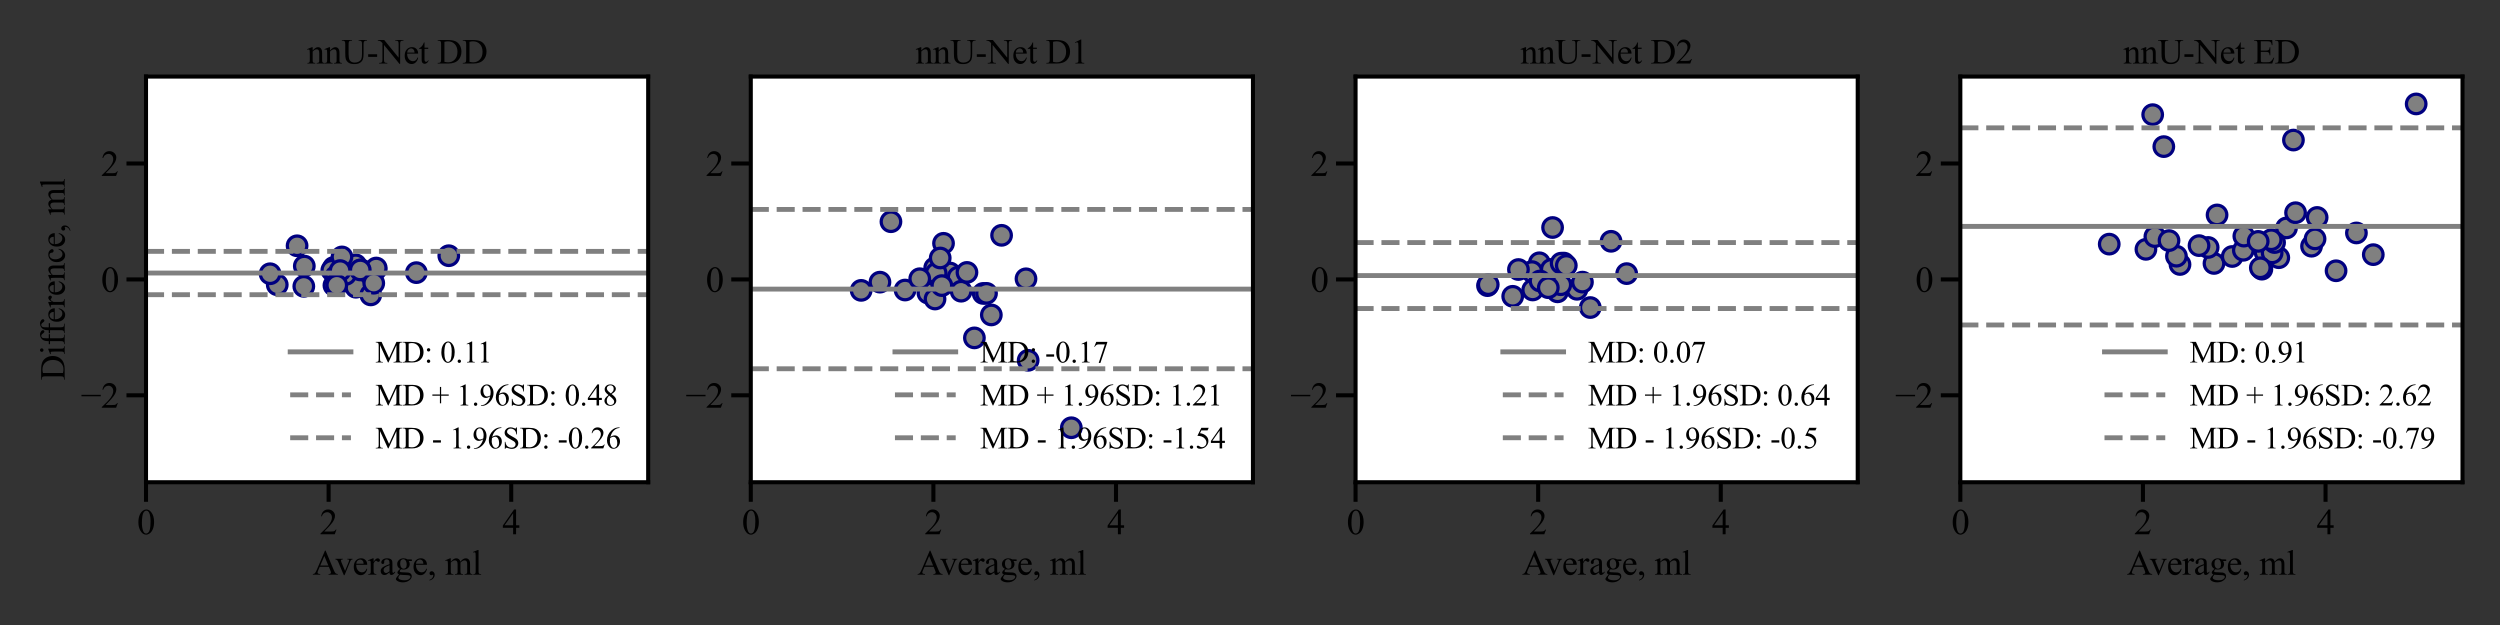 <?xml version="1.0" encoding="utf-8" standalone="no"?>
<!DOCTYPE svg PUBLIC "-//W3C//DTD SVG 1.1//EN"
  "http://www.w3.org/Graphics/SVG/1.1/DTD/svg11.dtd">
<svg xmlns:xlink="http://www.w3.org/1999/xlink" width="1152pt" height="288pt" viewBox="0 0 1152 288" xmlns="http://www.w3.org/2000/svg" version="1.1">
 <rect x="0" y="0" width="1152" height="288" fill="#333333" stroke="none"/>
 <defs>
  <style type="text/css">*{stroke-linejoin: round; stroke-linecap: butt}</style>
 </defs>
 <g id="figure_1">
  <g id="patch_1">
   <path d="M 0 288 
L 1152 288 
L 1152 0 
L 0 0 
L 0 288 
z
" style="fill: none"/>
  </g>
  <g id="axes_1">
   <g id="patch_2">
    <path d="M 67.28 222.22 
L 298.68 222.22 
L 298.68 35.28 
L 67.28 35.28 
z
" style="fill: #ffffff"/>
   </g>
   <g id="PathCollection_1">
    <defs>
     <path id="mb1d53bd866" d="M 0 4.5 
C 1.193 4.5 2.338 4.026 3.182 3.182 
C 4.026 2.338 4.5 1.193 4.5 0 
C 4.5 -1.193 4.026 -2.338 3.182 -3.182 
C 2.338 -4.026 1.193 -4.5 0 -4.5 
C -1.193 -4.5 -2.338 -4.026 -3.182 -3.182 
C -4.026 -2.338 -4.5 -1.193 -4.5 0 
C -4.5 1.193 -4.026 2.338 -3.182 3.182 
C -2.338 4.026 -1.193 4.5 0 4.5 
z
" style="stroke: #000080; stroke-width: 1.5"/>
    </defs>
    <g clip-path="url(#pc2c05463fb)">
     <use xlink:href="#mb1d53bd866" x="153.701" y="123.262" style="fill: #808080; stroke: #000080; stroke-width: 1.5"/>
     <use xlink:href="#mb1d53bd866" x="152.893" y="124.552" style="fill: #808080; stroke: #000080; stroke-width: 1.5"/>
     <use xlink:href="#mb1d53bd866" x="159.144" y="125.954" style="fill: #808080; stroke: #000080; stroke-width: 1.5"/>
     <use xlink:href="#mb1d53bd866" x="139.997" y="131.948" style="fill: #808080; stroke: #000080; stroke-width: 1.5"/>
     <use xlink:href="#mb1d53bd866" x="154.759" y="127.372" style="fill: #808080; stroke: #000080; stroke-width: 1.5"/>
     <use xlink:href="#mb1d53bd866" x="163.908" y="122.036" style="fill: #808080; stroke: #000080; stroke-width: 1.5"/>
     <use xlink:href="#mb1d53bd866" x="166.466" y="124.37" style="fill: #808080; stroke: #000080; stroke-width: 1.5"/>
     <use xlink:href="#mb1d53bd866" x="173.23" y="124.081" style="fill: #808080; stroke: #000080; stroke-width: 1.5"/>
     <use xlink:href="#mb1d53bd866" x="157.572" y="118.396" style="fill: #808080; stroke: #000080; stroke-width: 1.5"/>
     <use xlink:href="#mb1d53bd866" x="163.985" y="132.355" style="fill: #808080; stroke: #000080; stroke-width: 1.5"/>
     <use xlink:href="#mb1d53bd866" x="159.291" y="126.445" style="fill: #808080; stroke: #000080; stroke-width: 1.5"/>
     <use xlink:href="#mb1d53bd866" x="170.851" y="135.891" style="fill: #808080; stroke: #000080; stroke-width: 1.5"/>
     <use xlink:href="#mb1d53bd866" x="156.726" y="124.679" style="fill: #808080; stroke: #000080; stroke-width: 1.5"/>
     <use xlink:href="#mb1d53bd866" x="127.758" y="131.222" style="fill: #808080; stroke: #000080; stroke-width: 1.5"/>
     <use xlink:href="#mb1d53bd866" x="124.466" y="126.141" style="fill: #808080; stroke: #000080; stroke-width: 1.5"/>
     <use xlink:href="#mb1d53bd866" x="140.225" y="122.605" style="fill: #808080; stroke: #000080; stroke-width: 1.5"/>
     <use xlink:href="#mb1d53bd866" x="206.804" y="117.832" style="fill: #808080; stroke: #000080; stroke-width: 1.5"/>
     <use xlink:href="#mb1d53bd866" x="173.362" y="123.502" style="fill: #808080; stroke: #000080; stroke-width: 1.5"/>
     <use xlink:href="#mb1d53bd866" x="166.006" y="124.395" style="fill: #808080; stroke: #000080; stroke-width: 1.5"/>
     <use xlink:href="#mb1d53bd866" x="191.86" y="125.631" style="fill: #808080; stroke: #000080; stroke-width: 1.5"/>
     <use xlink:href="#mb1d53bd866" x="172.226" y="130.506" style="fill: #808080; stroke: #000080; stroke-width: 1.5"/>
     <use xlink:href="#mb1d53bd866" x="136.895" y="113.256" style="fill: #808080; stroke: #000080; stroke-width: 1.5"/>
     <use xlink:href="#mb1d53bd866" x="153.879" y="131.492" style="fill: #808080; stroke: #000080; stroke-width: 1.5"/>
     <use xlink:href="#mb1d53bd866" x="155.188" y="131.418" style="fill: #808080; stroke: #000080; stroke-width: 1.5"/>
    </g>
   </g>
   <g id="matplotlib.axis_1">
    <g id="xtick_1">
     <g id="line2d_1">
      <defs>
       <path id="me149f15009" d="M 0 0 
L 0 9 
" style="stroke: #000000; stroke-width: 1.875"/>
      </defs>
      <g>
       <use xlink:href="#me149f15009" x="67.28" y="222.22" style="stroke: #000000; stroke-width: 1.875"/>
      </g>
     </g>
     <g id="text_1">
      <!-- 0 -->
      <g transform="translate(63.155 246.177)scale(0.165 -0.165)">
       <defs>
        <path id="TimesNewRomanPSMT-30" d="M 231 2094 
Q 231 2819 450 3342 
Q 669 3866 1031 4122 
Q 1313 4325 1613 4325 
Q 2100 4325 2488 3828 
Q 2972 3213 2972 2159 
Q 2972 1422 2759 906 
Q 2547 391 2217 158 
Q 1888 -75 1581 -75 
Q 975 -75 572 641 
Q 231 1244 231 2094 
z
M 844 2016 
Q 844 1141 1059 588 
Q 1238 122 1591 122 
Q 1759 122 1940 273 
Q 2122 425 2216 781 
Q 2359 1319 2359 2297 
Q 2359 3022 2209 3506 
Q 2097 3866 1919 4016 
Q 1791 4119 1609 4119 
Q 1397 4119 1231 3928 
Q 1006 3669 925 3112 
Q 844 2556 844 2016 
z
" transform="scale(0.016)"/>
       </defs>
       <use xlink:href="#TimesNewRomanPSMT-30"/>
      </g>
     </g>
    </g>
    <g id="xtick_2">
     <g id="line2d_2">
      <g>
       <use xlink:href="#me149f15009" x="151.425" y="222.22" style="stroke: #000000; stroke-width: 1.875"/>
      </g>
     </g>
     <g id="text_2">
      <!-- 2 -->
      <g transform="translate(147.3 246.177)scale(0.165 -0.165)">
       <defs>
        <path id="TimesNewRomanPSMT-32" d="M 2934 816 
L 2638 0 
L 138 0 
L 138 116 
Q 1241 1122 1691 1759 
Q 2141 2397 2141 2925 
Q 2141 3328 1894 3587 
Q 1647 3847 1303 3847 
Q 991 3847 742 3664 
Q 494 3481 375 3128 
L 259 3128 
Q 338 3706 661 4015 
Q 984 4325 1469 4325 
Q 1984 4325 2329 3994 
Q 2675 3663 2675 3213 
Q 2675 2891 2525 2569 
Q 2294 2063 1775 1497 
Q 997 647 803 472 
L 1909 472 
Q 2247 472 2383 497 
Q 2519 522 2628 598 
Q 2738 675 2819 816 
L 2934 816 
z
" transform="scale(0.016)"/>
       </defs>
       <use xlink:href="#TimesNewRomanPSMT-32"/>
      </g>
     </g>
    </g>
    <g id="xtick_3">
     <g id="line2d_3">
      <g>
       <use xlink:href="#me149f15009" x="235.571" y="222.22" style="stroke: #000000; stroke-width: 1.875"/>
      </g>
     </g>
     <g id="text_3">
      <!-- 4 -->
      <g transform="translate(231.446 246.177)scale(0.165 -0.165)">
       <defs>
        <path id="TimesNewRomanPSMT-34" d="M 2978 1563 
L 2978 1119 
L 2409 1119 
L 2409 0 
L 1894 0 
L 1894 1119 
L 100 1119 
L 100 1519 
L 2066 4325 
L 2409 4325 
L 2409 1563 
L 2978 1563 
z
M 1894 1563 
L 1894 3666 
L 406 1563 
L 1894 1563 
z
" transform="scale(0.016)"/>
       </defs>
       <use xlink:href="#TimesNewRomanPSMT-34"/>
      </g>
     </g>
    </g>
    <g id="text_4">
     <!-- Average, ml -->
     <g transform="translate(144.03 264.817)scale(0.16 -0.16)">
      <defs>
       <path id="TimesNewRomanPSMT-41" d="M 2928 1419 
L 1288 1419 
L 1000 750 
Q 894 503 894 381 
Q 894 284 986 211 
Q 1078 138 1384 116 
L 1384 0 
L 50 0 
L 50 116 
Q 316 163 394 238 
Q 553 388 747 847 
L 2238 4334 
L 2347 4334 
L 3822 809 
Q 4000 384 4145 257 
Q 4291 131 4550 116 
L 4550 0 
L 2878 0 
L 2878 116 
Q 3131 128 3220 200 
Q 3309 272 3309 375 
Q 3309 513 3184 809 
L 2928 1419 
z
M 2841 1650 
L 2122 3363 
L 1384 1650 
L 2841 1650 
z
" transform="scale(0.016)"/>
       <path id="TimesNewRomanPSMT-76" d="M 53 2863 
L 1400 2863 
L 1400 2747 
L 1313 2747 
Q 1191 2747 1127 2687 
Q 1063 2628 1063 2528 
Q 1063 2419 1128 2269 
L 1794 688 
L 2463 2328 
Q 2534 2503 2534 2594 
Q 2534 2638 2509 2666 
Q 2475 2713 2422 2730 
Q 2369 2747 2206 2747 
L 2206 2863 
L 3141 2863 
L 3141 2747 
Q 2978 2734 2916 2681 
Q 2806 2588 2719 2369 
L 1703 -88 
L 1575 -88 
L 553 2328 
Q 484 2497 421 2570 
Q 359 2644 263 2694 
Q 209 2722 53 2747 
L 53 2863 
z
" transform="scale(0.016)"/>
       <path id="TimesNewRomanPSMT-65" d="M 681 1784 
Q 678 1147 991 784 
Q 1303 422 1725 422 
Q 2006 422 2214 576 
Q 2422 731 2563 1106 
L 2659 1044 
Q 2594 616 2278 264 
Q 1963 -88 1488 -88 
Q 972 -88 605 314 
Q 238 716 238 1394 
Q 238 2128 614 2539 
Q 991 2950 1559 2950 
Q 2041 2950 2350 2633 
Q 2659 2316 2659 1784 
L 681 1784 
z
M 681 1966 
L 2006 1966 
Q 1991 2241 1941 2353 
Q 1863 2528 1708 2628 
Q 1553 2728 1384 2728 
Q 1125 2728 920 2526 
Q 716 2325 681 1966 
z
" transform="scale(0.016)"/>
       <path id="TimesNewRomanPSMT-72" d="M 1038 2947 
L 1038 2303 
Q 1397 2947 1775 2947 
Q 1947 2947 2059 2842 
Q 2172 2738 2172 2600 
Q 2172 2478 2090 2393 
Q 2009 2309 1897 2309 
Q 1788 2309 1652 2417 
Q 1516 2525 1450 2525 
Q 1394 2525 1328 2463 
Q 1188 2334 1038 2041 
L 1038 669 
Q 1038 431 1097 309 
Q 1138 225 1241 169 
Q 1344 113 1538 113 
L 1538 0 
L 72 0 
L 72 113 
Q 291 113 397 181 
Q 475 231 506 341 
Q 522 394 522 644 
L 522 1753 
Q 522 2253 501 2348 
Q 481 2444 426 2487 
Q 372 2531 291 2531 
Q 194 2531 72 2484 
L 41 2597 
L 906 2947 
L 1038 2947 
z
" transform="scale(0.016)"/>
       <path id="TimesNewRomanPSMT-61" d="M 1822 413 
Q 1381 72 1269 19 
Q 1100 -59 909 -59 
Q 613 -59 420 144 
Q 228 347 228 678 
Q 228 888 322 1041 
Q 450 1253 767 1440 
Q 1084 1628 1822 1897 
L 1822 2009 
Q 1822 2438 1686 2597 
Q 1550 2756 1291 2756 
Q 1094 2756 978 2650 
Q 859 2544 859 2406 
L 866 2225 
Q 866 2081 792 2003 
Q 719 1925 600 1925 
Q 484 1925 411 2006 
Q 338 2088 338 2228 
Q 338 2497 613 2722 
Q 888 2947 1384 2947 
Q 1766 2947 2009 2819 
Q 2194 2722 2281 2516 
Q 2338 2381 2338 1966 
L 2338 994 
Q 2338 584 2353 492 
Q 2369 400 2405 369 
Q 2441 338 2488 338 
Q 2538 338 2575 359 
Q 2641 400 2828 588 
L 2828 413 
Q 2478 -56 2159 -56 
Q 2006 -56 1915 50 
Q 1825 156 1822 413 
z
M 1822 616 
L 1822 1706 
Q 1350 1519 1213 1441 
Q 966 1303 859 1153 
Q 753 1003 753 825 
Q 753 600 887 451 
Q 1022 303 1197 303 
Q 1434 303 1822 616 
z
" transform="scale(0.016)"/>
       <path id="TimesNewRomanPSMT-67" d="M 966 1044 
Q 703 1172 562 1401 
Q 422 1631 422 1909 
Q 422 2334 742 2640 
Q 1063 2947 1563 2947 
Q 1972 2947 2272 2747 
L 2878 2747 
Q 3013 2747 3034 2739 
Q 3056 2731 3066 2713 
Q 3084 2684 3084 2613 
Q 3084 2531 3069 2500 
Q 3059 2484 3036 2475 
Q 3013 2466 2878 2466 
L 2506 2466 
Q 2681 2241 2681 1891 
Q 2681 1491 2375 1206 
Q 2069 922 1553 922 
Q 1341 922 1119 984 
Q 981 866 932 777 
Q 884 688 884 625 
Q 884 572 936 522 
Q 988 472 1138 450 
Q 1225 438 1575 428 
Q 2219 413 2409 384 
Q 2700 344 2873 169 
Q 3047 -6 3047 -263 
Q 3047 -616 2716 -925 
Q 2228 -1381 1444 -1381 
Q 841 -1381 425 -1109 
Q 191 -953 191 -784 
Q 191 -709 225 -634 
Q 278 -519 444 -313 
Q 466 -284 763 25 
Q 600 122 533 198 
Q 466 275 466 372 
Q 466 481 555 628 
Q 644 775 966 1044 
z
M 1509 2797 
Q 1278 2797 1122 2612 
Q 966 2428 966 2047 
Q 966 1553 1178 1281 
Q 1341 1075 1591 1075 
Q 1828 1075 1981 1253 
Q 2134 1431 2134 1813 
Q 2134 2309 1919 2591 
Q 1759 2797 1509 2797 
z
M 934 0 
Q 788 -159 713 -296 
Q 638 -434 638 -550 
Q 638 -700 819 -813 
Q 1131 -1006 1722 -1006 
Q 2284 -1006 2551 -807 
Q 2819 -609 2819 -384 
Q 2819 -222 2659 -153 
Q 2497 -84 2016 -72 
Q 1313 -53 934 0 
z
" transform="scale(0.016)"/>
       <path id="TimesNewRomanPSMT-2c" d="M 344 -1066 
L 344 -928 
Q 666 -822 842 -598 
Q 1019 -375 1019 -125 
Q 1019 -66 991 -25 
Q 969 3 947 3 
Q 913 3 797 -59 
Q 741 -88 678 -88 
Q 525 -88 434 3 
Q 344 94 344 253 
Q 344 406 461 515 
Q 578 625 747 625 
Q 953 625 1114 445 
Q 1275 266 1275 -31 
Q 1275 -353 1051 -629 
Q 828 -906 344 -1066 
z
" transform="scale(0.016)"/>
       <path id="TimesNewRomanPSMT-20" transform="scale(0.016)"/>
       <path id="TimesNewRomanPSMT-6d" d="M 1050 2338 
Q 1363 2650 1419 2697 
Q 1559 2816 1721 2881 
Q 1884 2947 2044 2947 
Q 2313 2947 2506 2790 
Q 2700 2634 2766 2338 
Q 3088 2713 3309 2830 
Q 3531 2947 3766 2947 
Q 3994 2947 4170 2830 
Q 4347 2713 4450 2447 
Q 4519 2266 4519 1878 
L 4519 647 
Q 4519 378 4559 278 
Q 4591 209 4675 161 
Q 4759 113 4950 113 
L 4950 0 
L 3538 0 
L 3538 113 
L 3597 113 
Q 3781 113 3884 184 
Q 3956 234 3988 344 
Q 4000 397 4000 647 
L 4000 1878 
Q 4000 2228 3916 2372 
Q 3794 2572 3525 2572 
Q 3359 2572 3192 2489 
Q 3025 2406 2788 2181 
L 2781 2147 
L 2788 2013 
L 2788 647 
Q 2788 353 2820 281 
Q 2853 209 2943 161 
Q 3034 113 3253 113 
L 3253 0 
L 1806 0 
L 1806 113 
Q 2044 113 2133 169 
Q 2222 225 2256 338 
Q 2272 391 2272 647 
L 2272 1878 
Q 2272 2228 2169 2381 
Q 2031 2581 1784 2581 
Q 1616 2581 1450 2491 
Q 1191 2353 1050 2181 
L 1050 647 
Q 1050 366 1089 281 
Q 1128 197 1204 155 
Q 1281 113 1516 113 
L 1516 0 
L 100 0 
L 100 113 
Q 297 113 375 155 
Q 453 197 493 289 
Q 534 381 534 647 
L 534 1741 
Q 534 2213 506 2350 
Q 484 2453 437 2492 
Q 391 2531 309 2531 
Q 222 2531 100 2484 
L 53 2597 
L 916 2947 
L 1050 2947 
L 1050 2338 
z
" transform="scale(0.016)"/>
       <path id="TimesNewRomanPSMT-6c" d="M 1184 4444 
L 1184 647 
Q 1184 378 1223 290 
Q 1263 203 1344 158 
Q 1425 113 1647 113 
L 1647 0 
L 244 0 
L 244 113 
Q 441 113 512 153 
Q 584 194 625 287 
Q 666 381 666 647 
L 666 3247 
Q 666 3731 644 3842 
Q 622 3953 573 3993 
Q 525 4034 450 4034 
Q 369 4034 244 3984 
L 191 4094 
L 1044 4444 
L 1184 4444 
z
" transform="scale(0.016)"/>
      </defs>
      <use xlink:href="#TimesNewRomanPSMT-41"/>
      <use xlink:href="#TimesNewRomanPSMT-76" x="64.842"/>
      <use xlink:href="#TimesNewRomanPSMT-65" x="114.842"/>
      <use xlink:href="#TimesNewRomanPSMT-72" x="159.227"/>
      <use xlink:href="#TimesNewRomanPSMT-61" x="192.527"/>
      <use xlink:href="#TimesNewRomanPSMT-67" x="236.912"/>
      <use xlink:href="#TimesNewRomanPSMT-65" x="286.912"/>
      <use xlink:href="#TimesNewRomanPSMT-2c" x="331.297"/>
      <use xlink:href="#TimesNewRomanPSMT-20" x="356.297"/>
      <use xlink:href="#TimesNewRomanPSMT-6d" x="381.297"/>
      <use xlink:href="#TimesNewRomanPSMT-6c" x="459.08"/>
     </g>
    </g>
   </g>
   <g id="matplotlib.axis_2">
    <g id="ytick_1">
     <g id="line2d_4">
      <defs>
       <path id="m7a8f8e2798" d="M 0 0 
L -9 0 
" style="stroke: #000000; stroke-width: 1.875"/>
      </defs>
      <g>
       <use xlink:href="#m7a8f8e2798" x="67.28" y="182.161" style="stroke: #000000; stroke-width: 1.875"/>
      </g>
     </g>
     <g id="text_5">
      <!-- −2 -->
      <g transform="translate(37.226 187.89)scale(0.165 -0.165)">
       <defs>
        <path id="TimesNewRomanPSMT-2212" d="M 3484 2000 
L 116 2000 
L 116 2256 
L 3484 2256 
L 3484 2000 
z
" transform="scale(0.016)"/>
       </defs>
       <use xlink:href="#TimesNewRomanPSMT-2212"/>
       <use xlink:href="#TimesNewRomanPSMT-32" x="56.396"/>
      </g>
     </g>
    </g>
    <g id="ytick_2">
     <g id="line2d_5">
      <g>
       <use xlink:href="#m7a8f8e2798" x="67.28" y="128.75" style="stroke: #000000; stroke-width: 1.875"/>
      </g>
     </g>
     <g id="text_6">
      <!-- 0 -->
      <g transform="translate(46.53 134.479)scale(0.165 -0.165)">
       <use xlink:href="#TimesNewRomanPSMT-30"/>
      </g>
     </g>
    </g>
    <g id="ytick_3">
     <g id="line2d_6">
      <g>
       <use xlink:href="#m7a8f8e2798" x="67.28" y="75.339" style="stroke: #000000; stroke-width: 1.875"/>
      </g>
     </g>
     <g id="text_7">
      <!-- 2 -->
      <g transform="translate(46.53 81.067)scale(0.165 -0.165)">
       <use xlink:href="#TimesNewRomanPSMT-32"/>
      </g>
     </g>
    </g>
    <g id="text_8">
     <!-- Difference, ml -->
     <g transform="translate(29.803 175.251)rotate(-90)scale(0.16 -0.16)">
      <defs>
       <path id="TimesNewRomanPSMT-44" d="M 109 0 
L 109 116 
L 269 116 
Q 538 116 650 288 
Q 719 391 719 750 
L 719 3488 
Q 719 3884 631 3984 
Q 509 4122 269 4122 
L 109 4122 
L 109 4238 
L 1834 4238 
Q 2784 4238 3279 4022 
Q 3775 3806 4076 3303 
Q 4378 2800 4378 2141 
Q 4378 1256 3841 663 
Q 3238 0 2003 0 
L 109 0 
z
M 1319 306 
Q 1716 219 1984 219 
Q 2709 219 3187 728 
Q 3666 1238 3666 2109 
Q 3666 2988 3187 3494 
Q 2709 4000 1959 4000 
Q 1678 4000 1319 3909 
L 1319 306 
z
" transform="scale(0.016)"/>
       <path id="TimesNewRomanPSMT-69" d="M 928 4444 
Q 1059 4444 1151 4351 
Q 1244 4259 1244 4128 
Q 1244 3997 1151 3903 
Q 1059 3809 928 3809 
Q 797 3809 703 3903 
Q 609 3997 609 4128 
Q 609 4259 701 4351 
Q 794 4444 928 4444 
z
M 1188 2947 
L 1188 647 
Q 1188 378 1227 289 
Q 1266 200 1342 156 
Q 1419 113 1622 113 
L 1622 0 
L 231 0 
L 231 113 
Q 441 113 512 153 
Q 584 194 626 287 
Q 669 381 669 647 
L 669 1750 
Q 669 2216 641 2353 
Q 619 2453 572 2492 
Q 525 2531 444 2531 
Q 356 2531 231 2484 
L 188 2597 
L 1050 2947 
L 1188 2947 
z
" transform="scale(0.016)"/>
       <path id="TimesNewRomanPSMT-66" d="M 1319 2638 
L 1319 756 
Q 1319 356 1406 250 
Q 1522 113 1716 113 
L 1975 113 
L 1975 0 
L 266 0 
L 266 113 
L 394 113 
Q 519 113 622 175 
Q 725 238 764 344 
Q 803 450 803 756 
L 803 2638 
L 247 2638 
L 247 2863 
L 803 2863 
L 803 3050 
Q 803 3478 940 3775 
Q 1078 4072 1361 4255 
Q 1644 4438 1997 4438 
Q 2325 4438 2600 4225 
Q 2781 4084 2781 3909 
Q 2781 3816 2700 3733 
Q 2619 3650 2525 3650 
Q 2453 3650 2373 3701 
Q 2294 3753 2178 3923 
Q 2063 4094 1966 4153 
Q 1869 4213 1750 4213 
Q 1606 4213 1506 4136 
Q 1406 4059 1362 3898 
Q 1319 3738 1319 3069 
L 1319 2863 
L 2056 2863 
L 2056 2638 
L 1319 2638 
z
" transform="scale(0.016)"/>
       <path id="TimesNewRomanPSMT-6e" d="M 1034 2341 
Q 1538 2947 1994 2947 
Q 2228 2947 2397 2830 
Q 2566 2713 2666 2444 
Q 2734 2256 2734 1869 
L 2734 647 
Q 2734 375 2778 278 
Q 2813 200 2889 156 
Q 2966 113 3172 113 
L 3172 0 
L 1756 0 
L 1756 113 
L 1816 113 
Q 2016 113 2095 173 
Q 2175 234 2206 353 
Q 2219 400 2219 647 
L 2219 1819 
Q 2219 2209 2117 2386 
Q 2016 2563 1775 2563 
Q 1403 2563 1034 2156 
L 1034 647 
Q 1034 356 1069 288 
Q 1113 197 1189 155 
Q 1266 113 1500 113 
L 1500 0 
L 84 0 
L 84 113 
L 147 113 
Q 366 113 442 223 
Q 519 334 519 647 
L 519 1709 
Q 519 2225 495 2337 
Q 472 2450 423 2490 
Q 375 2531 294 2531 
Q 206 2531 84 2484 
L 38 2597 
L 900 2947 
L 1034 2947 
L 1034 2341 
z
" transform="scale(0.016)"/>
       <path id="TimesNewRomanPSMT-63" d="M 2631 1088 
Q 2516 522 2178 217 
Q 1841 -88 1431 -88 
Q 944 -88 581 321 
Q 219 731 219 1428 
Q 219 2103 620 2525 
Q 1022 2947 1584 2947 
Q 2006 2947 2278 2723 
Q 2550 2500 2550 2259 
Q 2550 2141 2473 2067 
Q 2397 1994 2259 1994 
Q 2075 1994 1981 2113 
Q 1928 2178 1911 2362 
Q 1894 2547 1784 2644 
Q 1675 2738 1481 2738 
Q 1169 2738 978 2506 
Q 725 2200 725 1697 
Q 725 1184 976 792 
Q 1228 400 1656 400 
Q 1963 400 2206 609 
Q 2378 753 2541 1131 
L 2631 1088 
z
" transform="scale(0.016)"/>
      </defs>
      <use xlink:href="#TimesNewRomanPSMT-44"/>
      <use xlink:href="#TimesNewRomanPSMT-69" x="72.217"/>
      <use xlink:href="#TimesNewRomanPSMT-66" x="100"/>
      <use xlink:href="#TimesNewRomanPSMT-66" x="131.551"/>
      <use xlink:href="#TimesNewRomanPSMT-65" x="164.852"/>
      <use xlink:href="#TimesNewRomanPSMT-72" x="209.236"/>
      <use xlink:href="#TimesNewRomanPSMT-65" x="242.537"/>
      <use xlink:href="#TimesNewRomanPSMT-6e" x="286.922"/>
      <use xlink:href="#TimesNewRomanPSMT-63" x="336.922"/>
      <use xlink:href="#TimesNewRomanPSMT-65" x="381.307"/>
      <use xlink:href="#TimesNewRomanPSMT-2c" x="425.691"/>
      <use xlink:href="#TimesNewRomanPSMT-20" x="450.691"/>
      <use xlink:href="#TimesNewRomanPSMT-6d" x="475.691"/>
      <use xlink:href="#TimesNewRomanPSMT-6c" x="553.475"/>
     </g>
    </g>
   </g>
   <g id="line2d_7">
    <path d="M 67.28 125.806 
L 298.68 125.806 
" clip-path="url(#pc2c05463fb)" style="fill: none; stroke: #808080; stroke-width: 2.25; stroke-linecap: square"/>
   </g>
   <g id="line2d_8">
    <path d="M 67.28 115.822 
L 298.68 115.822 
" clip-path="url(#pc2c05463fb)" style="fill: none; stroke-dasharray: 8.325,3.6; stroke-dashoffset: 0; stroke: #808080; stroke-width: 2.25"/>
   </g>
   <g id="line2d_9">
    <path d="M 67.28 135.789 
L 298.68 135.789 
" clip-path="url(#pc2c05463fb)" style="fill: none; stroke-dasharray: 8.325,3.6; stroke-dashoffset: 0; stroke: #808080; stroke-width: 2.25"/>
   </g>
   <g id="patch_3">
    <path d="M 67.28 222.22 
L 67.28 35.28 
" style="fill: none; stroke: #000000; stroke-width: 1.875; stroke-linejoin: miter; stroke-linecap: square"/>
   </g>
   <g id="patch_4">
    <path d="M 298.68 222.22 
L 298.68 35.28 
" style="fill: none; stroke: #000000; stroke-width: 1.875; stroke-linejoin: miter; stroke-linecap: square"/>
   </g>
   <g id="patch_5">
    <path d="M 67.28 222.22 
L 298.68 222.22 
" style="fill: none; stroke: #000000; stroke-width: 1.875; stroke-linejoin: miter; stroke-linecap: square"/>
   </g>
   <g id="patch_6">
    <path d="M 67.28 35.28 
L 298.68 35.28 
" style="fill: none; stroke: #000000; stroke-width: 1.875; stroke-linejoin: miter; stroke-linecap: square"/>
   </g>
   <g id="text_9">
    <!-- nnU-Net DD -->
    <g transform="translate(141.433 29.28)scale(0.16 -0.16)">
     <defs>
      <path id="TimesNewRomanPSMT-55" d="M 3053 4122 
L 3053 4238 
L 4553 4238 
L 4553 4122 
L 4394 4122 
Q 4144 4122 4009 3913 
Q 3944 3816 3944 3463 
L 3944 1744 
Q 3944 1106 3817 754 
Q 3691 403 3320 151 
Q 2950 -100 2313 -100 
Q 1619 -100 1259 140 
Q 900 381 750 788 
Q 650 1066 650 1831 
L 650 3488 
Q 650 3878 542 4000 
Q 434 4122 194 4122 
L 34 4122 
L 34 4238 
L 1866 4238 
L 1866 4122 
L 1703 4122 
Q 1441 4122 1328 3956 
Q 1250 3844 1250 3488 
L 1250 1641 
Q 1250 1394 1295 1075 
Q 1341 756 1459 578 
Q 1578 400 1801 284 
Q 2025 169 2350 169 
Q 2766 169 3094 350 
Q 3422 531 3542 814 
Q 3663 1097 3663 1772 
L 3663 3488 
Q 3663 3884 3575 3984 
Q 3453 4122 3213 4122 
L 3053 4122 
z
" transform="scale(0.016)"/>
      <path id="TimesNewRomanPSMT-2d" d="M 259 1672 
L 1875 1672 
L 1875 1200 
L 259 1200 
L 259 1672 
z
" transform="scale(0.016)"/>
      <path id="TimesNewRomanPSMT-4e" d="M -84 4238 
L 1066 4238 
L 3656 1059 
L 3656 3503 
Q 3656 3894 3569 3991 
Q 3453 4122 3203 4122 
L 3056 4122 
L 3056 4238 
L 4531 4238 
L 4531 4122 
L 4381 4122 
Q 4113 4122 4000 3959 
Q 3931 3859 3931 3503 
L 3931 -69 
L 3819 -69 
L 1025 3344 
L 1025 734 
Q 1025 344 1109 247 
Q 1228 116 1475 116 
L 1625 116 
L 1625 0 
L 150 0 
L 150 116 
L 297 116 
Q 569 116 681 278 
Q 750 378 750 734 
L 750 3681 
Q 566 3897 470 3965 
Q 375 4034 191 4094 
Q 100 4122 -84 4122 
L -84 4238 
z
" transform="scale(0.016)"/>
      <path id="TimesNewRomanPSMT-74" d="M 1031 3803 
L 1031 2863 
L 1700 2863 
L 1700 2644 
L 1031 2644 
L 1031 788 
Q 1031 509 1111 412 
Q 1191 316 1316 316 
Q 1419 316 1516 380 
Q 1613 444 1666 569 
L 1788 569 
Q 1678 263 1478 108 
Q 1278 -47 1066 -47 
Q 922 -47 784 33 
Q 647 113 581 261 
Q 516 409 516 719 
L 516 2644 
L 63 2644 
L 63 2747 
Q 234 2816 414 2980 
Q 594 3144 734 3369 
Q 806 3488 934 3803 
L 1031 3803 
z
" transform="scale(0.016)"/>
     </defs>
     <use xlink:href="#TimesNewRomanPSMT-6e"/>
     <use xlink:href="#TimesNewRomanPSMT-6e" x="50"/>
     <use xlink:href="#TimesNewRomanPSMT-55" x="100"/>
     <use xlink:href="#TimesNewRomanPSMT-2d" x="172.217"/>
     <use xlink:href="#TimesNewRomanPSMT-4e" x="205.518"/>
     <use xlink:href="#TimesNewRomanPSMT-65" x="277.734"/>
     <use xlink:href="#TimesNewRomanPSMT-74" x="322.119"/>
     <use xlink:href="#TimesNewRomanPSMT-20" x="349.902"/>
     <use xlink:href="#TimesNewRomanPSMT-44" x="374.902"/>
     <use xlink:href="#TimesNewRomanPSMT-44" x="447.119"/>
    </g>
   </g>
   <g id="legend_1">
    <g id="patch_7">
     <path d="M 130.912 215.22 
L 288.88 215.22 
Q 291.68 215.22 291.68 212.42 
L 291.68 154.436 
Q 291.68 151.636 288.88 151.636 
L 130.912 151.636 
Q 128.112 151.636 128.112 154.436 
L 128.112 212.42 
Q 128.112 215.22 130.912 215.22 
L 130.912 215.22 
z
" style="fill: none; opacity: 0"/>
    </g>
    <g id="line2d_10">
     <path d="M 133.712 162.136 
L 147.712 162.136 
L 161.712 162.136 
" style="fill: none; stroke: #808080; stroke-width: 2.25; stroke-linecap: square"/>
    </g>
    <g id="text_10">
     <!-- MD: 0.11 -->
     <g transform="translate(172.912 167.036)scale(0.14 -0.14)">
      <defs>
       <path id="TimesNewRomanPSMT-4d" d="M 2619 0 
L 981 3566 
L 981 734 
Q 981 344 1066 247 
Q 1181 116 1431 116 
L 1581 116 
L 1581 0 
L 106 0 
L 106 116 
L 256 116 
Q 525 116 638 278 
Q 706 378 706 734 
L 706 3503 
Q 706 3784 644 3909 
Q 600 4000 483 4061 
Q 366 4122 106 4122 
L 106 4238 
L 1306 4238 
L 2844 922 
L 4356 4238 
L 5556 4238 
L 5556 4122 
L 5409 4122 
Q 5138 4122 5025 3959 
Q 4956 3859 4956 3503 
L 4956 734 
Q 4956 344 5044 247 
Q 5159 116 5409 116 
L 5556 116 
L 5556 0 
L 3756 0 
L 3756 116 
L 3906 116 
Q 4178 116 4288 278 
Q 4356 378 4356 734 
L 4356 3566 
L 2722 0 
L 2619 0 
z
" transform="scale(0.016)"/>
       <path id="TimesNewRomanPSMT-3a" d="M 903 2950 
Q 1047 2950 1148 2848 
Q 1250 2747 1250 2603 
Q 1250 2459 1148 2357 
Q 1047 2256 903 2256 
Q 759 2256 657 2357 
Q 556 2459 556 2603 
Q 556 2747 657 2848 
Q 759 2950 903 2950 
z
M 897 609 
Q 1044 609 1145 506 
Q 1247 403 1247 259 
Q 1247 116 1144 14 
Q 1041 -88 897 -88 
Q 753 -88 651 14 
Q 550 116 550 259 
Q 550 403 651 506 
Q 753 609 897 609 
z
" transform="scale(0.016)"/>
       <path id="TimesNewRomanPSMT-2e" d="M 800 606 
Q 947 606 1047 504 
Q 1147 403 1147 259 
Q 1147 116 1045 14 
Q 944 -88 800 -88 
Q 656 -88 554 14 
Q 453 116 453 259 
Q 453 406 554 506 
Q 656 606 800 606 
z
" transform="scale(0.016)"/>
       <path id="TimesNewRomanPSMT-31" d="M 750 3822 
L 1781 4325 
L 1884 4325 
L 1884 747 
Q 1884 391 1914 303 
Q 1944 216 2037 169 
Q 2131 122 2419 116 
L 2419 0 
L 825 0 
L 825 116 
Q 1125 122 1212 167 
Q 1300 213 1334 289 
Q 1369 366 1369 747 
L 1369 3034 
Q 1369 3497 1338 3628 
Q 1316 3728 1258 3775 
Q 1200 3822 1119 3822 
Q 1003 3822 797 3725 
L 750 3822 
z
" transform="scale(0.016)"/>
      </defs>
      <use xlink:href="#TimesNewRomanPSMT-4d"/>
      <use xlink:href="#TimesNewRomanPSMT-44" x="88.916"/>
      <use xlink:href="#TimesNewRomanPSMT-3a" x="161.133"/>
      <use xlink:href="#TimesNewRomanPSMT-20" x="188.916"/>
      <use xlink:href="#TimesNewRomanPSMT-30" x="213.916"/>
      <use xlink:href="#TimesNewRomanPSMT-2e" x="263.916"/>
      <use xlink:href="#TimesNewRomanPSMT-31" x="288.916"/>
      <use xlink:href="#TimesNewRomanPSMT-31" x="335.166"/>
     </g>
    </g>
    <g id="line2d_11">
     <path d="M 133.712 181.931 
L 147.712 181.931 
L 161.712 181.931 
" style="fill: none; stroke-dasharray: 8.325,3.6; stroke-dashoffset: 0; stroke: #808080; stroke-width: 2.25"/>
    </g>
    <g id="text_11">
     <!-- MD + 1.96SD: 0.48 -->
     <g transform="translate(172.912 186.831)scale(0.14 -0.14)">
      <defs>
       <path id="TimesNewRomanPSMT-2b" d="M 1672 441 
L 1672 2000 
L 116 2000 
L 116 2256 
L 1672 2256 
L 1672 3809 
L 1922 3809 
L 1922 2256 
L 3484 2256 
L 3484 2000 
L 1922 2000 
L 1922 441 
L 1672 441 
z
" transform="scale(0.016)"/>
       <path id="TimesNewRomanPSMT-39" d="M 338 -88 
L 338 28 
Q 744 34 1094 217 
Q 1444 400 1770 856 
Q 2097 1313 2225 1859 
Q 1734 1544 1338 1544 
Q 891 1544 572 1889 
Q 253 2234 253 2806 
Q 253 3363 572 3797 
Q 956 4325 1575 4325 
Q 2097 4325 2469 3894 
Q 2925 3359 2925 2575 
Q 2925 1869 2578 1258 
Q 2231 647 1613 244 
Q 1109 -88 516 -88 
L 338 -88 
z
M 2275 2091 
Q 2331 2497 2331 2741 
Q 2331 3044 2228 3395 
Q 2125 3747 1936 3934 
Q 1747 4122 1506 4122 
Q 1228 4122 1018 3872 
Q 809 3622 809 3128 
Q 809 2469 1088 2097 
Q 1291 1828 1588 1828 
Q 1731 1828 1928 1897 
Q 2125 1966 2275 2091 
z
" transform="scale(0.016)"/>
       <path id="TimesNewRomanPSMT-36" d="M 2869 4325 
L 2869 4209 
Q 2456 4169 2195 4045 
Q 1934 3922 1679 3669 
Q 1425 3416 1258 3105 
Q 1091 2794 978 2366 
Q 1428 2675 1881 2675 
Q 2316 2675 2634 2325 
Q 2953 1975 2953 1425 
Q 2953 894 2631 456 
Q 2244 -75 1606 -75 
Q 1172 -75 869 213 
Q 275 772 275 1663 
Q 275 2231 503 2743 
Q 731 3256 1154 3653 
Q 1578 4050 1965 4187 
Q 2353 4325 2688 4325 
L 2869 4325 
z
M 925 2138 
Q 869 1716 869 1456 
Q 869 1156 980 804 
Q 1091 453 1309 247 
Q 1469 100 1697 100 
Q 1969 100 2183 356 
Q 2397 613 2397 1088 
Q 2397 1622 2184 2012 
Q 1972 2403 1581 2403 
Q 1463 2403 1327 2353 
Q 1191 2303 925 2138 
z
" transform="scale(0.016)"/>
       <path id="TimesNewRomanPSMT-53" d="M 2934 4334 
L 2934 2869 
L 2819 2869 
Q 2763 3291 2617 3541 
Q 2472 3791 2203 3937 
Q 1934 4084 1647 4084 
Q 1322 4084 1109 3886 
Q 897 3688 897 3434 
Q 897 3241 1031 3081 
Q 1225 2847 1953 2456 
Q 2547 2138 2764 1967 
Q 2981 1797 3098 1565 
Q 3216 1334 3216 1081 
Q 3216 600 2842 251 
Q 2469 -97 1881 -97 
Q 1697 -97 1534 -69 
Q 1438 -53 1133 45 
Q 828 144 747 144 
Q 669 144 623 97 
Q 578 50 556 -97 
L 441 -97 
L 441 1356 
L 556 1356 
Q 638 900 775 673 
Q 913 447 1195 297 
Q 1478 147 1816 147 
Q 2206 147 2432 353 
Q 2659 559 2659 841 
Q 2659 997 2573 1156 
Q 2488 1316 2306 1453 
Q 2184 1547 1640 1851 
Q 1097 2156 867 2337 
Q 638 2519 519 2737 
Q 400 2956 400 3219 
Q 400 3675 750 4004 
Q 1100 4334 1641 4334 
Q 1978 4334 2356 4169 
Q 2531 4091 2603 4091 
Q 2684 4091 2736 4139 
Q 2788 4188 2819 4334 
L 2934 4334 
z
" transform="scale(0.016)"/>
       <path id="TimesNewRomanPSMT-38" d="M 1228 2134 
Q 725 2547 579 2797 
Q 434 3047 434 3316 
Q 434 3728 753 4026 
Q 1072 4325 1600 4325 
Q 2113 4325 2425 4047 
Q 2738 3769 2738 3413 
Q 2738 3175 2569 2928 
Q 2400 2681 1866 2347 
Q 2416 1922 2594 1678 
Q 2831 1359 2831 1006 
Q 2831 559 2490 242 
Q 2150 -75 1597 -75 
Q 994 -75 656 303 
Q 388 606 388 966 
Q 388 1247 577 1523 
Q 766 1800 1228 2134 
z
M 1719 2469 
Q 2094 2806 2194 3001 
Q 2294 3197 2294 3444 
Q 2294 3772 2109 3958 
Q 1925 4144 1606 4144 
Q 1288 4144 1088 3959 
Q 888 3775 888 3528 
Q 888 3366 970 3203 
Q 1053 3041 1206 2894 
L 1719 2469 
z
M 1375 2016 
Q 1116 1797 991 1539 
Q 866 1281 866 981 
Q 866 578 1086 336 
Q 1306 94 1647 94 
Q 1984 94 2187 284 
Q 2391 475 2391 747 
Q 2391 972 2272 1150 
Q 2050 1481 1375 2016 
z
" transform="scale(0.016)"/>
      </defs>
      <use xlink:href="#TimesNewRomanPSMT-4d"/>
      <use xlink:href="#TimesNewRomanPSMT-44" x="88.916"/>
      <use xlink:href="#TimesNewRomanPSMT-20" x="161.133"/>
      <use xlink:href="#TimesNewRomanPSMT-2b" x="186.133"/>
      <use xlink:href="#TimesNewRomanPSMT-20" x="242.529"/>
      <use xlink:href="#TimesNewRomanPSMT-31" x="267.529"/>
      <use xlink:href="#TimesNewRomanPSMT-2e" x="317.529"/>
      <use xlink:href="#TimesNewRomanPSMT-39" x="342.529"/>
      <use xlink:href="#TimesNewRomanPSMT-36" x="392.529"/>
      <use xlink:href="#TimesNewRomanPSMT-53" x="442.529"/>
      <use xlink:href="#TimesNewRomanPSMT-44" x="498.145"/>
      <use xlink:href="#TimesNewRomanPSMT-3a" x="570.361"/>
      <use xlink:href="#TimesNewRomanPSMT-20" x="598.145"/>
      <use xlink:href="#TimesNewRomanPSMT-30" x="623.145"/>
      <use xlink:href="#TimesNewRomanPSMT-2e" x="673.145"/>
      <use xlink:href="#TimesNewRomanPSMT-34" x="698.145"/>
      <use xlink:href="#TimesNewRomanPSMT-38" x="748.145"/>
     </g>
    </g>
    <g id="line2d_12">
     <path d="M 133.712 201.725 
L 147.712 201.725 
L 161.712 201.725 
" style="fill: none; stroke-dasharray: 8.325,3.6; stroke-dashoffset: 0; stroke: #808080; stroke-width: 2.25"/>
    </g>
    <g id="text_12">
     <!-- MD - 1.96SD: -0.26 -->
     <g transform="translate(172.912 206.625)scale(0.14 -0.14)">
      <use xlink:href="#TimesNewRomanPSMT-4d"/>
      <use xlink:href="#TimesNewRomanPSMT-44" x="88.916"/>
      <use xlink:href="#TimesNewRomanPSMT-20" x="161.133"/>
      <use xlink:href="#TimesNewRomanPSMT-2d" x="186.133"/>
      <use xlink:href="#TimesNewRomanPSMT-20" x="219.434"/>
      <use xlink:href="#TimesNewRomanPSMT-31" x="244.434"/>
      <use xlink:href="#TimesNewRomanPSMT-2e" x="294.434"/>
      <use xlink:href="#TimesNewRomanPSMT-39" x="319.434"/>
      <use xlink:href="#TimesNewRomanPSMT-36" x="369.434"/>
      <use xlink:href="#TimesNewRomanPSMT-53" x="419.434"/>
      <use xlink:href="#TimesNewRomanPSMT-44" x="475.049"/>
      <use xlink:href="#TimesNewRomanPSMT-3a" x="547.266"/>
      <use xlink:href="#TimesNewRomanPSMT-20" x="575.049"/>
      <use xlink:href="#TimesNewRomanPSMT-2d" x="600.049"/>
      <use xlink:href="#TimesNewRomanPSMT-30" x="633.35"/>
      <use xlink:href="#TimesNewRomanPSMT-2e" x="683.35"/>
      <use xlink:href="#TimesNewRomanPSMT-32" x="708.35"/>
      <use xlink:href="#TimesNewRomanPSMT-36" x="758.35"/>
     </g>
    </g>
   </g>
  </g>
  <g id="axes_2">
   <g id="patch_8">
    <path d="M 345.96 222.22 
L 577.36 222.22 
L 577.36 35.28 
L 345.96 35.28 
z
" style="fill: #ffffff"/>
   </g>
   <g id="PathCollection_2">
    <g clip-path="url(#p708e610582)">
     <use xlink:href="#mb1d53bd866" x="410.549" y="102.167" style="fill: #808080; stroke: #000080; stroke-width: 1.5"/>
     <use xlink:href="#mb1d53bd866" x="430.704" y="123.448" style="fill: #808080; stroke: #000080; stroke-width: 1.5"/>
     <use xlink:href="#mb1d53bd866" x="437.685" y="125.778" style="fill: #808080; stroke: #000080; stroke-width: 1.5"/>
     <use xlink:href="#mb1d53bd866" x="417.062" y="133.645" style="fill: #808080; stroke: #000080; stroke-width: 1.5"/>
     <use xlink:href="#mb1d53bd866" x="427.59" y="135.023" style="fill: #808080; stroke: #000080; stroke-width: 1.5"/>
     <use xlink:href="#mb1d53bd866" x="434.776" y="112.118" style="fill: #808080; stroke: #000080; stroke-width: 1.5"/>
     <use xlink:href="#mb1d53bd866" x="441.51" y="127.7" style="fill: #808080; stroke: #000080; stroke-width: 1.5"/>
     <use xlink:href="#mb1d53bd866" x="453.054" y="135.214" style="fill: #808080; stroke: #000080; stroke-width: 1.5"/>
     <use xlink:href="#mb1d53bd866" x="473.774" y="166.03" style="fill: #808080; stroke: #000080; stroke-width: 1.5"/>
     <use xlink:href="#mb1d53bd866" x="493.67" y="197.106" style="fill: #808080; stroke: #000080; stroke-width: 1.5"/>
     <use xlink:href="#mb1d53bd866" x="431.396" y="125.876" style="fill: #808080; stroke: #000080; stroke-width: 1.5"/>
     <use xlink:href="#mb1d53bd866" x="456.805" y="145.127" style="fill: #808080; stroke: #000080; stroke-width: 1.5"/>
     <use xlink:href="#mb1d53bd866" x="442.893" y="134.184" style="fill: #808080; stroke: #000080; stroke-width: 1.5"/>
     <use xlink:href="#mb1d53bd866" x="405.484" y="130.01" style="fill: #808080; stroke: #000080; stroke-width: 1.5"/>
     <use xlink:href="#mb1d53bd866" x="396.826" y="133.802" style="fill: #808080; stroke: #000080; stroke-width: 1.5"/>
     <use xlink:href="#mb1d53bd866" x="430.863" y="137.784" style="fill: #808080; stroke: #000080; stroke-width: 1.5"/>
     <use xlink:href="#mb1d53bd866" x="461.53" y="108.435" style="fill: #808080; stroke: #000080; stroke-width: 1.5"/>
     <use xlink:href="#mb1d53bd866" x="433.25" y="118.882" style="fill: #808080; stroke: #000080; stroke-width: 1.5"/>
     <use xlink:href="#mb1d53bd866" x="445.578" y="125.528" style="fill: #808080; stroke: #000080; stroke-width: 1.5"/>
     <use xlink:href="#mb1d53bd866" x="472.777" y="128.47" style="fill: #808080; stroke: #000080; stroke-width: 1.5"/>
     <use xlink:href="#mb1d53bd866" x="454.588" y="135.18" style="fill: #808080; stroke: #000080; stroke-width: 1.5"/>
     <use xlink:href="#mb1d53bd866" x="449.005" y="155.696" style="fill: #808080; stroke: #000080; stroke-width: 1.5"/>
     <use xlink:href="#mb1d53bd866" x="423.816" y="128.436" style="fill: #808080; stroke: #000080; stroke-width: 1.5"/>
     <use xlink:href="#mb1d53bd866" x="434.015" y="131.604" style="fill: #808080; stroke: #000080; stroke-width: 1.5"/>
    </g>
   </g>
   <g id="matplotlib.axis_3">
    <g id="xtick_4">
     <g id="line2d_13">
      <g>
       <use xlink:href="#me149f15009" x="345.96" y="222.22" style="stroke: #000000; stroke-width: 1.875"/>
      </g>
     </g>
     <g id="text_13">
      <!-- 0 -->
      <g transform="translate(341.835 246.177)scale(0.165 -0.165)">
       <use xlink:href="#TimesNewRomanPSMT-30"/>
      </g>
     </g>
    </g>
    <g id="xtick_5">
     <g id="line2d_14">
      <g>
       <use xlink:href="#me149f15009" x="430.105" y="222.22" style="stroke: #000000; stroke-width: 1.875"/>
      </g>
     </g>
     <g id="text_14">
      <!-- 2 -->
      <g transform="translate(425.98 246.177)scale(0.165 -0.165)">
       <use xlink:href="#TimesNewRomanPSMT-32"/>
      </g>
     </g>
    </g>
    <g id="xtick_6">
     <g id="line2d_15">
      <g>
       <use xlink:href="#me149f15009" x="514.251" y="222.22" style="stroke: #000000; stroke-width: 1.875"/>
      </g>
     </g>
     <g id="text_15">
      <!-- 4 -->
      <g transform="translate(510.126 246.177)scale(0.165 -0.165)">
       <use xlink:href="#TimesNewRomanPSMT-34"/>
      </g>
     </g>
    </g>
    <g id="text_16">
     <!-- Average, ml -->
     <g transform="translate(422.71 264.817)scale(0.16 -0.16)">
      <use xlink:href="#TimesNewRomanPSMT-41"/>
      <use xlink:href="#TimesNewRomanPSMT-76" x="64.842"/>
      <use xlink:href="#TimesNewRomanPSMT-65" x="114.842"/>
      <use xlink:href="#TimesNewRomanPSMT-72" x="159.227"/>
      <use xlink:href="#TimesNewRomanPSMT-61" x="192.527"/>
      <use xlink:href="#TimesNewRomanPSMT-67" x="236.912"/>
      <use xlink:href="#TimesNewRomanPSMT-65" x="286.912"/>
      <use xlink:href="#TimesNewRomanPSMT-2c" x="331.297"/>
      <use xlink:href="#TimesNewRomanPSMT-20" x="356.297"/>
      <use xlink:href="#TimesNewRomanPSMT-6d" x="381.297"/>
      <use xlink:href="#TimesNewRomanPSMT-6c" x="459.08"/>
     </g>
    </g>
   </g>
   <g id="matplotlib.axis_4">
    <g id="ytick_4">
     <g id="line2d_16">
      <g>
       <use xlink:href="#m7a8f8e2798" x="345.96" y="182.161" style="stroke: #000000; stroke-width: 1.875"/>
      </g>
     </g>
     <g id="text_17">
      <!-- −2 -->
      <g transform="translate(315.906 187.89)scale(0.165 -0.165)">
       <use xlink:href="#TimesNewRomanPSMT-2212"/>
       <use xlink:href="#TimesNewRomanPSMT-32" x="56.396"/>
      </g>
     </g>
    </g>
    <g id="ytick_5">
     <g id="line2d_17">
      <g>
       <use xlink:href="#m7a8f8e2798" x="345.96" y="128.75" style="stroke: #000000; stroke-width: 1.875"/>
      </g>
     </g>
     <g id="text_18">
      <!-- 0 -->
      <g transform="translate(325.21 134.479)scale(0.165 -0.165)">
       <use xlink:href="#TimesNewRomanPSMT-30"/>
      </g>
     </g>
    </g>
    <g id="ytick_6">
     <g id="line2d_18">
      <g>
       <use xlink:href="#m7a8f8e2798" x="345.96" y="75.339" style="stroke: #000000; stroke-width: 1.875"/>
      </g>
     </g>
     <g id="text_19">
      <!-- 2 -->
      <g transform="translate(325.21 81.067)scale(0.165 -0.165)">
       <use xlink:href="#TimesNewRomanPSMT-32"/>
      </g>
     </g>
    </g>
   </g>
   <g id="line2d_19">
    <path d="M 345.96 133.219 
L 577.36 133.219 
" clip-path="url(#p708e610582)" style="fill: none; stroke: #808080; stroke-width: 2.25; stroke-linecap: square"/>
   </g>
   <g id="line2d_20">
    <path d="M 345.96 96.506 
L 577.36 96.506 
" clip-path="url(#p708e610582)" style="fill: none; stroke-dasharray: 8.325,3.6; stroke-dashoffset: 0; stroke: #808080; stroke-width: 2.25"/>
   </g>
   <g id="line2d_21">
    <path d="M 345.96 169.931 
L 577.36 169.931 
" clip-path="url(#p708e610582)" style="fill: none; stroke-dasharray: 8.325,3.6; stroke-dashoffset: 0; stroke: #808080; stroke-width: 2.25"/>
   </g>
   <g id="patch_9">
    <path d="M 345.96 222.22 
L 345.96 35.28 
" style="fill: none; stroke: #000000; stroke-width: 1.875; stroke-linejoin: miter; stroke-linecap: square"/>
   </g>
   <g id="patch_10">
    <path d="M 577.36 222.22 
L 577.36 35.28 
" style="fill: none; stroke: #000000; stroke-width: 1.875; stroke-linejoin: miter; stroke-linecap: square"/>
   </g>
   <g id="patch_11">
    <path d="M 345.96 222.22 
L 577.36 222.22 
" style="fill: none; stroke: #000000; stroke-width: 1.875; stroke-linejoin: miter; stroke-linecap: square"/>
   </g>
   <g id="patch_12">
    <path d="M 345.96 35.28 
L 577.36 35.28 
" style="fill: none; stroke: #000000; stroke-width: 1.875; stroke-linejoin: miter; stroke-linecap: square"/>
   </g>
   <g id="text_20">
    <!-- nnU-Net D1 -->
    <g transform="translate(421.89 29.28)scale(0.16 -0.16)">
     <use xlink:href="#TimesNewRomanPSMT-6e"/>
     <use xlink:href="#TimesNewRomanPSMT-6e" x="50"/>
     <use xlink:href="#TimesNewRomanPSMT-55" x="100"/>
     <use xlink:href="#TimesNewRomanPSMT-2d" x="172.217"/>
     <use xlink:href="#TimesNewRomanPSMT-4e" x="205.518"/>
     <use xlink:href="#TimesNewRomanPSMT-65" x="277.734"/>
     <use xlink:href="#TimesNewRomanPSMT-74" x="322.119"/>
     <use xlink:href="#TimesNewRomanPSMT-20" x="349.902"/>
     <use xlink:href="#TimesNewRomanPSMT-44" x="374.902"/>
     <use xlink:href="#TimesNewRomanPSMT-31" x="447.119"/>
    </g>
   </g>
   <g id="legend_2">
    <g id="patch_13">
     <path d="M 409.592 215.22 
L 567.56 215.22 
Q 570.36 215.22 570.36 212.42 
L 570.36 154.436 
Q 570.36 151.636 567.56 151.636 
L 409.592 151.636 
Q 406.792 151.636 406.792 154.436 
L 406.792 212.42 
Q 406.792 215.22 409.592 215.22 
L 409.592 215.22 
z
" style="fill: none; opacity: 0"/>
    </g>
    <g id="line2d_22">
     <path d="M 412.392 162.136 
L 426.392 162.136 
L 440.392 162.136 
" style="fill: none; stroke: #808080; stroke-width: 2.25; stroke-linecap: square"/>
    </g>
    <g id="text_21">
     <!-- MD: -0.17 -->
     <g transform="translate(451.592 167.036)scale(0.14 -0.14)">
      <defs>
       <path id="TimesNewRomanPSMT-37" d="M 644 4238 
L 2916 4238 
L 2916 4119 
L 1503 -88 
L 1153 -88 
L 2419 3728 
L 1253 3728 
Q 900 3728 750 3644 
Q 488 3500 328 3200 
L 238 3234 
L 644 4238 
z
" transform="scale(0.016)"/>
      </defs>
      <use xlink:href="#TimesNewRomanPSMT-4d"/>
      <use xlink:href="#TimesNewRomanPSMT-44" x="88.916"/>
      <use xlink:href="#TimesNewRomanPSMT-3a" x="161.133"/>
      <use xlink:href="#TimesNewRomanPSMT-20" x="188.916"/>
      <use xlink:href="#TimesNewRomanPSMT-2d" x="213.916"/>
      <use xlink:href="#TimesNewRomanPSMT-30" x="247.217"/>
      <use xlink:href="#TimesNewRomanPSMT-2e" x="297.217"/>
      <use xlink:href="#TimesNewRomanPSMT-31" x="322.217"/>
      <use xlink:href="#TimesNewRomanPSMT-37" x="372.217"/>
     </g>
    </g>
    <g id="line2d_23">
     <path d="M 412.392 181.931 
L 426.392 181.931 
L 440.392 181.931 
" style="fill: none; stroke-dasharray: 8.325,3.6; stroke-dashoffset: 0; stroke: #808080; stroke-width: 2.25"/>
    </g>
    <g id="text_22">
     <!-- MD + 1.96SD: 1.21 -->
     <g transform="translate(451.592 186.831)scale(0.14 -0.14)">
      <use xlink:href="#TimesNewRomanPSMT-4d"/>
      <use xlink:href="#TimesNewRomanPSMT-44" x="88.916"/>
      <use xlink:href="#TimesNewRomanPSMT-20" x="161.133"/>
      <use xlink:href="#TimesNewRomanPSMT-2b" x="186.133"/>
      <use xlink:href="#TimesNewRomanPSMT-20" x="242.529"/>
      <use xlink:href="#TimesNewRomanPSMT-31" x="267.529"/>
      <use xlink:href="#TimesNewRomanPSMT-2e" x="317.529"/>
      <use xlink:href="#TimesNewRomanPSMT-39" x="342.529"/>
      <use xlink:href="#TimesNewRomanPSMT-36" x="392.529"/>
      <use xlink:href="#TimesNewRomanPSMT-53" x="442.529"/>
      <use xlink:href="#TimesNewRomanPSMT-44" x="498.145"/>
      <use xlink:href="#TimesNewRomanPSMT-3a" x="570.361"/>
      <use xlink:href="#TimesNewRomanPSMT-20" x="598.145"/>
      <use xlink:href="#TimesNewRomanPSMT-31" x="623.145"/>
      <use xlink:href="#TimesNewRomanPSMT-2e" x="673.145"/>
      <use xlink:href="#TimesNewRomanPSMT-32" x="698.145"/>
      <use xlink:href="#TimesNewRomanPSMT-31" x="748.145"/>
     </g>
    </g>
    <g id="line2d_24">
     <path d="M 412.392 201.725 
L 426.392 201.725 
L 440.392 201.725 
" style="fill: none; stroke-dasharray: 8.325,3.6; stroke-dashoffset: 0; stroke: #808080; stroke-width: 2.25"/>
    </g>
    <g id="text_23">
     <!-- MD - 1.96SD: -1.54 -->
     <g transform="translate(451.592 206.625)scale(0.14 -0.14)">
      <defs>
       <path id="TimesNewRomanPSMT-35" d="M 2778 4238 
L 2534 3706 
L 1259 3706 
L 981 3138 
Q 1809 3016 2294 2522 
Q 2709 2097 2709 1522 
Q 2709 1188 2573 903 
Q 2438 619 2231 419 
Q 2025 219 1772 97 
Q 1413 -75 1034 -75 
Q 653 -75 479 54 
Q 306 184 306 341 
Q 306 428 378 495 
Q 450 563 559 563 
Q 641 563 702 538 
Q 763 513 909 409 
Q 1144 247 1384 247 
Q 1750 247 2026 523 
Q 2303 800 2303 1197 
Q 2303 1581 2056 1914 
Q 1809 2247 1375 2428 
Q 1034 2569 447 2591 
L 1259 4238 
L 2778 4238 
z
" transform="scale(0.016)"/>
      </defs>
      <use xlink:href="#TimesNewRomanPSMT-4d"/>
      <use xlink:href="#TimesNewRomanPSMT-44" x="88.916"/>
      <use xlink:href="#TimesNewRomanPSMT-20" x="161.133"/>
      <use xlink:href="#TimesNewRomanPSMT-2d" x="186.133"/>
      <use xlink:href="#TimesNewRomanPSMT-20" x="219.434"/>
      <use xlink:href="#TimesNewRomanPSMT-31" x="244.434"/>
      <use xlink:href="#TimesNewRomanPSMT-2e" x="294.434"/>
      <use xlink:href="#TimesNewRomanPSMT-39" x="319.434"/>
      <use xlink:href="#TimesNewRomanPSMT-36" x="369.434"/>
      <use xlink:href="#TimesNewRomanPSMT-53" x="419.434"/>
      <use xlink:href="#TimesNewRomanPSMT-44" x="475.049"/>
      <use xlink:href="#TimesNewRomanPSMT-3a" x="547.266"/>
      <use xlink:href="#TimesNewRomanPSMT-20" x="575.049"/>
      <use xlink:href="#TimesNewRomanPSMT-2d" x="600.049"/>
      <use xlink:href="#TimesNewRomanPSMT-31" x="633.35"/>
      <use xlink:href="#TimesNewRomanPSMT-2e" x="683.35"/>
      <use xlink:href="#TimesNewRomanPSMT-35" x="708.35"/>
      <use xlink:href="#TimesNewRomanPSMT-34" x="758.35"/>
     </g>
    </g>
   </g>
  </g>
  <g id="axes_3">
   <g id="patch_14">
    <path d="M 624.64 222.22 
L 856.04 222.22 
L 856.04 35.28 
L 624.64 35.28 
z
" style="fill: #ffffff"/>
   </g>
   <g id="PathCollection_3">
    <g clip-path="url(#pe102ade70d)">
     <use xlink:href="#mb1d53bd866" x="709.345" y="121.084" style="fill: #808080; stroke: #000080; stroke-width: 1.5"/>
     <use xlink:href="#mb1d53bd866" x="705.892" y="125.145" style="fill: #808080; stroke: #000080; stroke-width: 1.5"/>
     <use xlink:href="#mb1d53bd866" x="718.293" y="128.225" style="fill: #808080; stroke: #000080; stroke-width: 1.5"/>
     <use xlink:href="#mb1d53bd866" x="697.056" y="136.539" style="fill: #808080; stroke: #000080; stroke-width: 1.5"/>
     <use xlink:href="#mb1d53bd866" x="717.714" y="134.474" style="fill: #808080; stroke: #000080; stroke-width: 1.5"/>
     <use xlink:href="#mb1d53bd866" x="720.634" y="121.231" style="fill: #808080; stroke: #000080; stroke-width: 1.5"/>
     <use xlink:href="#mb1d53bd866" x="717.482" y="124.262" style="fill: #808080; stroke: #000080; stroke-width: 1.5"/>
     <use xlink:href="#mb1d53bd866" x="715.43" y="104.835" style="fill: #808080; stroke: #000080; stroke-width: 1.5"/>
     <use xlink:href="#mb1d53bd866" x="726.677" y="133.306" style="fill: #808080; stroke: #000080; stroke-width: 1.5"/>
     <use xlink:href="#mb1d53bd866" x="717.621" y="127.627" style="fill: #808080; stroke: #000080; stroke-width: 1.5"/>
     <use xlink:href="#mb1d53bd866" x="714.835" y="124.14" style="fill: #808080; stroke: #000080; stroke-width: 1.5"/>
     <use xlink:href="#mb1d53bd866" x="732.8" y="141.718" style="fill: #808080; stroke: #000080; stroke-width: 1.5"/>
     <use xlink:href="#mb1d53bd866" x="719.224" y="131.202" style="fill: #808080; stroke: #000080; stroke-width: 1.5"/>
     <use xlink:href="#mb1d53bd866" x="685.435" y="131.624" style="fill: #808080; stroke: #000080; stroke-width: 1.5"/>
     <use xlink:href="#mb1d53bd866" x="685.782" y="131.163" style="fill: #808080; stroke: #000080; stroke-width: 1.5"/>
     <use xlink:href="#mb1d53bd866" x="706.262" y="133.62" style="fill: #808080; stroke: #000080; stroke-width: 1.5"/>
     <use xlink:href="#mb1d53bd866" x="742.378" y="111.187" style="fill: #808080; stroke: #000080; stroke-width: 1.5"/>
     <use xlink:href="#mb1d53bd866" x="719.367" y="121.27" style="fill: #808080; stroke: #000080; stroke-width: 1.5"/>
     <use xlink:href="#mb1d53bd866" x="721.751" y="122.345" style="fill: #808080; stroke: #000080; stroke-width: 1.5"/>
     <use xlink:href="#mb1d53bd866" x="749.575" y="126.082" style="fill: #808080; stroke: #000080; stroke-width: 1.5"/>
     <use xlink:href="#mb1d53bd866" x="729.188" y="130.001" style="fill: #808080; stroke: #000080; stroke-width: 1.5"/>
     <use xlink:href="#mb1d53bd866" x="699.702" y="124.194" style="fill: #808080; stroke: #000080; stroke-width: 1.5"/>
     <use xlink:href="#mb1d53bd866" x="709.655" y="129.481" style="fill: #808080; stroke: #000080; stroke-width: 1.5"/>
     <use xlink:href="#mb1d53bd866" x="713.456" y="132.571" style="fill: #808080; stroke: #000080; stroke-width: 1.5"/>
    </g>
   </g>
   <g id="matplotlib.axis_5">
    <g id="xtick_7">
     <g id="line2d_25">
      <g>
       <use xlink:href="#me149f15009" x="624.64" y="222.22" style="stroke: #000000; stroke-width: 1.875"/>
      </g>
     </g>
     <g id="text_24">
      <!-- 0 -->
      <g transform="translate(620.515 246.177)scale(0.165 -0.165)">
       <use xlink:href="#TimesNewRomanPSMT-30"/>
      </g>
     </g>
    </g>
    <g id="xtick_8">
     <g id="line2d_26">
      <g>
       <use xlink:href="#me149f15009" x="708.785" y="222.22" style="stroke: #000000; stroke-width: 1.875"/>
      </g>
     </g>
     <g id="text_25">
      <!-- 2 -->
      <g transform="translate(704.66 246.177)scale(0.165 -0.165)">
       <use xlink:href="#TimesNewRomanPSMT-32"/>
      </g>
     </g>
    </g>
    <g id="xtick_9">
     <g id="line2d_27">
      <g>
       <use xlink:href="#me149f15009" x="792.931" y="222.22" style="stroke: #000000; stroke-width: 1.875"/>
      </g>
     </g>
     <g id="text_26">
      <!-- 4 -->
      <g transform="translate(788.806 246.177)scale(0.165 -0.165)">
       <use xlink:href="#TimesNewRomanPSMT-34"/>
      </g>
     </g>
    </g>
    <g id="text_27">
     <!-- Average, ml -->
     <g transform="translate(701.39 264.817)scale(0.16 -0.16)">
      <use xlink:href="#TimesNewRomanPSMT-41"/>
      <use xlink:href="#TimesNewRomanPSMT-76" x="64.842"/>
      <use xlink:href="#TimesNewRomanPSMT-65" x="114.842"/>
      <use xlink:href="#TimesNewRomanPSMT-72" x="159.227"/>
      <use xlink:href="#TimesNewRomanPSMT-61" x="192.527"/>
      <use xlink:href="#TimesNewRomanPSMT-67" x="236.912"/>
      <use xlink:href="#TimesNewRomanPSMT-65" x="286.912"/>
      <use xlink:href="#TimesNewRomanPSMT-2c" x="331.297"/>
      <use xlink:href="#TimesNewRomanPSMT-20" x="356.297"/>
      <use xlink:href="#TimesNewRomanPSMT-6d" x="381.297"/>
      <use xlink:href="#TimesNewRomanPSMT-6c" x="459.08"/>
     </g>
    </g>
   </g>
   <g id="matplotlib.axis_6">
    <g id="ytick_7">
     <g id="line2d_28">
      <g>
       <use xlink:href="#m7a8f8e2798" x="624.64" y="182.161" style="stroke: #000000; stroke-width: 1.875"/>
      </g>
     </g>
     <g id="text_28">
      <!-- −2 -->
      <g transform="translate(594.586 187.89)scale(0.165 -0.165)">
       <use xlink:href="#TimesNewRomanPSMT-2212"/>
       <use xlink:href="#TimesNewRomanPSMT-32" x="56.396"/>
      </g>
     </g>
    </g>
    <g id="ytick_8">
     <g id="line2d_29">
      <g>
       <use xlink:href="#m7a8f8e2798" x="624.64" y="128.75" style="stroke: #000000; stroke-width: 1.875"/>
      </g>
     </g>
     <g id="text_29">
      <!-- 0 -->
      <g transform="translate(603.89 134.479)scale(0.165 -0.165)">
       <use xlink:href="#TimesNewRomanPSMT-30"/>
      </g>
     </g>
    </g>
    <g id="ytick_9">
     <g id="line2d_30">
      <g>
       <use xlink:href="#m7a8f8e2798" x="624.64" y="75.339" style="stroke: #000000; stroke-width: 1.875"/>
      </g>
     </g>
     <g id="text_30">
      <!-- 2 -->
      <g transform="translate(603.89 81.067)scale(0.165 -0.165)">
       <use xlink:href="#TimesNewRomanPSMT-32"/>
      </g>
     </g>
    </g>
   </g>
   <g id="line2d_31">
    <path d="M 624.64 126.972 
L 856.04 126.972 
" clip-path="url(#pe102ade70d)" style="fill: none; stroke: #808080; stroke-width: 2.25; stroke-linecap: square"/>
   </g>
   <g id="line2d_32">
    <path d="M 624.64 111.772 
L 856.04 111.772 
" clip-path="url(#pe102ade70d)" style="fill: none; stroke-dasharray: 8.325,3.6; stroke-dashoffset: 0; stroke: #808080; stroke-width: 2.25"/>
   </g>
   <g id="line2d_33">
    <path d="M 624.64 142.172 
L 856.04 142.172 
" clip-path="url(#pe102ade70d)" style="fill: none; stroke-dasharray: 8.325,3.6; stroke-dashoffset: 0; stroke: #808080; stroke-width: 2.25"/>
   </g>
   <g id="patch_15">
    <path d="M 624.64 222.22 
L 624.64 35.28 
" style="fill: none; stroke: #000000; stroke-width: 1.875; stroke-linejoin: miter; stroke-linecap: square"/>
   </g>
   <g id="patch_16">
    <path d="M 856.04 222.22 
L 856.04 35.28 
" style="fill: none; stroke: #000000; stroke-width: 1.875; stroke-linejoin: miter; stroke-linecap: square"/>
   </g>
   <g id="patch_17">
    <path d="M 624.64 222.22 
L 856.04 222.22 
" style="fill: none; stroke: #000000; stroke-width: 1.875; stroke-linejoin: miter; stroke-linecap: square"/>
   </g>
   <g id="patch_18">
    <path d="M 624.64 35.28 
L 856.04 35.28 
" style="fill: none; stroke: #000000; stroke-width: 1.875; stroke-linejoin: miter; stroke-linecap: square"/>
   </g>
   <g id="text_31">
    <!-- nnU-Net D2 -->
    <g transform="translate(700.57 29.28)scale(0.16 -0.16)">
     <use xlink:href="#TimesNewRomanPSMT-6e"/>
     <use xlink:href="#TimesNewRomanPSMT-6e" x="50"/>
     <use xlink:href="#TimesNewRomanPSMT-55" x="100"/>
     <use xlink:href="#TimesNewRomanPSMT-2d" x="172.217"/>
     <use xlink:href="#TimesNewRomanPSMT-4e" x="205.518"/>
     <use xlink:href="#TimesNewRomanPSMT-65" x="277.734"/>
     <use xlink:href="#TimesNewRomanPSMT-74" x="322.119"/>
     <use xlink:href="#TimesNewRomanPSMT-20" x="349.902"/>
     <use xlink:href="#TimesNewRomanPSMT-44" x="374.902"/>
     <use xlink:href="#TimesNewRomanPSMT-32" x="447.119"/>
    </g>
   </g>
   <g id="legend_3">
    <g id="patch_19">
     <path d="M 689.7 215.22 
L 846.24 215.22 
Q 849.04 215.22 849.04 212.42 
L 849.04 154.436 
Q 849.04 151.636 846.24 151.636 
L 689.7 151.636 
Q 686.9 151.636 686.9 154.436 
L 686.9 212.42 
Q 686.9 215.22 689.7 215.22 
L 689.7 215.22 
z
" style="fill: none; opacity: 0"/>
    </g>
    <g id="line2d_34">
     <path d="M 692.5 162.136 
L 706.5 162.136 
L 720.5 162.136 
" style="fill: none; stroke: #808080; stroke-width: 2.25; stroke-linecap: square"/>
    </g>
    <g id="text_32">
     <!-- MD: 0.07 -->
     <g transform="translate(731.7 167.036)scale(0.14 -0.14)">
      <use xlink:href="#TimesNewRomanPSMT-4d"/>
      <use xlink:href="#TimesNewRomanPSMT-44" x="88.916"/>
      <use xlink:href="#TimesNewRomanPSMT-3a" x="161.133"/>
      <use xlink:href="#TimesNewRomanPSMT-20" x="188.916"/>
      <use xlink:href="#TimesNewRomanPSMT-30" x="213.916"/>
      <use xlink:href="#TimesNewRomanPSMT-2e" x="263.916"/>
      <use xlink:href="#TimesNewRomanPSMT-30" x="288.916"/>
      <use xlink:href="#TimesNewRomanPSMT-37" x="338.916"/>
     </g>
    </g>
    <g id="line2d_35">
     <path d="M 692.5 181.931 
L 706.5 181.931 
L 720.5 181.931 
" style="fill: none; stroke-dasharray: 8.325,3.6; stroke-dashoffset: 0; stroke: #808080; stroke-width: 2.25"/>
    </g>
    <g id="text_33">
     <!-- MD + 1.96SD: 0.64 -->
     <g transform="translate(731.7 186.831)scale(0.14 -0.14)">
      <use xlink:href="#TimesNewRomanPSMT-4d"/>
      <use xlink:href="#TimesNewRomanPSMT-44" x="88.916"/>
      <use xlink:href="#TimesNewRomanPSMT-20" x="161.133"/>
      <use xlink:href="#TimesNewRomanPSMT-2b" x="186.133"/>
      <use xlink:href="#TimesNewRomanPSMT-20" x="242.529"/>
      <use xlink:href="#TimesNewRomanPSMT-31" x="267.529"/>
      <use xlink:href="#TimesNewRomanPSMT-2e" x="317.529"/>
      <use xlink:href="#TimesNewRomanPSMT-39" x="342.529"/>
      <use xlink:href="#TimesNewRomanPSMT-36" x="392.529"/>
      <use xlink:href="#TimesNewRomanPSMT-53" x="442.529"/>
      <use xlink:href="#TimesNewRomanPSMT-44" x="498.145"/>
      <use xlink:href="#TimesNewRomanPSMT-3a" x="570.361"/>
      <use xlink:href="#TimesNewRomanPSMT-20" x="598.145"/>
      <use xlink:href="#TimesNewRomanPSMT-30" x="623.145"/>
      <use xlink:href="#TimesNewRomanPSMT-2e" x="673.145"/>
      <use xlink:href="#TimesNewRomanPSMT-36" x="698.145"/>
      <use xlink:href="#TimesNewRomanPSMT-34" x="748.145"/>
     </g>
    </g>
    <g id="line2d_36">
     <path d="M 692.5 201.725 
L 706.5 201.725 
L 720.5 201.725 
" style="fill: none; stroke-dasharray: 8.325,3.6; stroke-dashoffset: 0; stroke: #808080; stroke-width: 2.25"/>
    </g>
    <g id="text_34">
     <!-- MD - 1.96SD: -0.5 -->
     <g transform="translate(731.7 206.625)scale(0.14 -0.14)">
      <use xlink:href="#TimesNewRomanPSMT-4d"/>
      <use xlink:href="#TimesNewRomanPSMT-44" x="88.916"/>
      <use xlink:href="#TimesNewRomanPSMT-20" x="161.133"/>
      <use xlink:href="#TimesNewRomanPSMT-2d" x="186.133"/>
      <use xlink:href="#TimesNewRomanPSMT-20" x="219.434"/>
      <use xlink:href="#TimesNewRomanPSMT-31" x="244.434"/>
      <use xlink:href="#TimesNewRomanPSMT-2e" x="294.434"/>
      <use xlink:href="#TimesNewRomanPSMT-39" x="319.434"/>
      <use xlink:href="#TimesNewRomanPSMT-36" x="369.434"/>
      <use xlink:href="#TimesNewRomanPSMT-53" x="419.434"/>
      <use xlink:href="#TimesNewRomanPSMT-44" x="475.049"/>
      <use xlink:href="#TimesNewRomanPSMT-3a" x="547.266"/>
      <use xlink:href="#TimesNewRomanPSMT-20" x="575.049"/>
      <use xlink:href="#TimesNewRomanPSMT-2d" x="600.049"/>
      <use xlink:href="#TimesNewRomanPSMT-30" x="633.35"/>
      <use xlink:href="#TimesNewRomanPSMT-2e" x="683.35"/>
      <use xlink:href="#TimesNewRomanPSMT-35" x="708.35"/>
     </g>
    </g>
   </g>
  </g>
  <g id="axes_4">
   <g id="patch_20">
    <path d="M 903.32 222.22 
L 1134.72 222.22 
L 1134.72 35.28 
L 903.32 35.28 
z
" style="fill: #ffffff"/>
   </g>
   <g id="PathCollection_4">
    <g clip-path="url(#pe16cdbe50d)">
     <use xlink:href="#mb1d53bd866" x="997.085" y="67.56" style="fill: #808080; stroke: #000080; stroke-width: 1.5"/>
     <use xlink:href="#mb1d53bd866" x="1020.208" y="121.398" style="fill: #808080; stroke: #000080; stroke-width: 1.5"/>
     <use xlink:href="#mb1d53bd866" x="1085.836" y="107.346" style="fill: #808080; stroke: #000080; stroke-width: 1.5"/>
     <use xlink:href="#mb1d53bd866" x="1017.515" y="114.026" style="fill: #808080; stroke: #000080; stroke-width: 1.5"/>
     <use xlink:href="#mb1d53bd866" x="1021.622" y="99.043" style="fill: #808080; stroke: #000080; stroke-width: 1.5"/>
     <use xlink:href="#mb1d53bd866" x="1093.609" y="117.342" style="fill: #808080; stroke: #000080; stroke-width: 1.5"/>
     <use xlink:href="#mb1d53bd866" x="982.81" y="28.406" style="fill: #808080; stroke: #000080; stroke-width: 1.5"/>
     <use xlink:href="#mb1d53bd866" x="1028.611" y="118.195" style="fill: #808080; stroke: #000080; stroke-width: 1.5"/>
     <use xlink:href="#mb1d53bd866" x="1076.459" y="124.772" style="fill: #808080; stroke: #000080; stroke-width: 1.5"/>
     <use xlink:href="#mb1d53bd866" x="1004.545" y="121.869" style="fill: #808080; stroke: #000080; stroke-width: 1.5"/>
     <use xlink:href="#mb1d53bd866" x="1043.744" y="116.238" style="fill: #808080; stroke: #000080; stroke-width: 1.5"/>
     <use xlink:href="#mb1d53bd866" x="1042.276" y="124.027" style="fill: #808080; stroke: #000080; stroke-width: 1.5"/>
     <use xlink:href="#mb1d53bd866" x="1053.619" y="105.026" style="fill: #808080; stroke: #000080; stroke-width: 1.5"/>
     <use xlink:href="#mb1d53bd866" x="988.841" y="114.89" style="fill: #808080; stroke: #000080; stroke-width: 1.5"/>
     <use xlink:href="#mb1d53bd866" x="1050.068" y="118.754" style="fill: #808080; stroke: #000080; stroke-width: 1.5"/>
     <use xlink:href="#mb1d53bd866" x="1065.155" y="113.452" style="fill: #808080; stroke: #000080; stroke-width: 1.5"/>
     <use xlink:href="#mb1d53bd866" x="1002.904" y="118.058" style="fill: #808080; stroke: #000080; stroke-width: 1.5"/>
     <use xlink:href="#mb1d53bd866" x="1067.736" y="100.2" style="fill: #808080; stroke: #000080; stroke-width: 1.5"/>
     <use xlink:href="#mb1d53bd866" x="1047.008" y="116.537" style="fill: #808080; stroke: #000080; stroke-width: 1.5"/>
     <use xlink:href="#mb1d53bd866" x="1041.561" y="123.394" style="fill: #808080; stroke: #000080; stroke-width: 1.5"/>
     <use xlink:href="#mb1d53bd866" x="1066.777" y="110.088" style="fill: #808080; stroke: #000080; stroke-width: 1.5"/>
     <use xlink:href="#mb1d53bd866" x="992.967" y="109.024" style="fill: #808080; stroke: #000080; stroke-width: 1.5"/>
     <use xlink:href="#mb1d53bd866" x="971.934" y="112.496" style="fill: #808080; stroke: #000080; stroke-width: 1.5"/>
     <use xlink:href="#mb1d53bd866" x="1033.73" y="115.326" style="fill: #808080; stroke: #000080; stroke-width: 1.5"/>
     <use xlink:href="#mb1d53bd866" x="1057.795" y="98.018" style="fill: #808080; stroke: #000080; stroke-width: 1.5"/>
     <use xlink:href="#mb1d53bd866" x="1048.121" y="111.76" style="fill: #808080; stroke: #000080; stroke-width: 1.5"/>
     <use xlink:href="#mb1d53bd866" x="1046.591" y="110.475" style="fill: #808080; stroke: #000080; stroke-width: 1.5"/>
     <use xlink:href="#mb1d53bd866" x="1033.962" y="108.803" style="fill: #808080; stroke: #000080; stroke-width: 1.5"/>
     <use xlink:href="#mb1d53bd866" x="1013.315" y="113.178" style="fill: #808080; stroke: #000080; stroke-width: 1.5"/>
     <use xlink:href="#mb1d53bd866" x="991.958" y="52.831" style="fill: #808080; stroke: #000080; stroke-width: 1.5"/>
     <use xlink:href="#mb1d53bd866" x="1056.814" y="64.539" style="fill: #808080; stroke: #000080; stroke-width: 1.5"/>
     <use xlink:href="#mb1d53bd866" x="1040.576" y="111.226" style="fill: #808080; stroke: #000080; stroke-width: 1.5"/>
     <use xlink:href="#mb1d53bd866" x="999.484" y="110.863" style="fill: #808080; stroke: #000080; stroke-width: 1.5"/>
     <use xlink:href="#mb1d53bd866" x="1113.374" y="47.892" style="fill: #808080; stroke: #000080; stroke-width: 1.5"/>
    </g>
   </g>
   <g id="matplotlib.axis_7">
    <g id="xtick_10">
     <g id="line2d_37">
      <g>
       <use xlink:href="#me149f15009" x="903.32" y="222.22" style="stroke: #000000; stroke-width: 1.875"/>
      </g>
     </g>
     <g id="text_35">
      <!-- 0 -->
      <g transform="translate(899.195 246.177)scale(0.165 -0.165)">
       <use xlink:href="#TimesNewRomanPSMT-30"/>
      </g>
     </g>
    </g>
    <g id="xtick_11">
     <g id="line2d_38">
      <g>
       <use xlink:href="#me149f15009" x="987.465" y="222.22" style="stroke: #000000; stroke-width: 1.875"/>
      </g>
     </g>
     <g id="text_36">
      <!-- 2 -->
      <g transform="translate(983.34 246.177)scale(0.165 -0.165)">
       <use xlink:href="#TimesNewRomanPSMT-32"/>
      </g>
     </g>
    </g>
    <g id="xtick_12">
     <g id="line2d_39">
      <g>
       <use xlink:href="#me149f15009" x="1071.611" y="222.22" style="stroke: #000000; stroke-width: 1.875"/>
      </g>
     </g>
     <g id="text_37">
      <!-- 4 -->
      <g transform="translate(1067.486 246.177)scale(0.165 -0.165)">
       <use xlink:href="#TimesNewRomanPSMT-34"/>
      </g>
     </g>
    </g>
    <g id="text_38">
     <!-- Average, ml -->
     <g transform="translate(980.07 264.817)scale(0.16 -0.16)">
      <use xlink:href="#TimesNewRomanPSMT-41"/>
      <use xlink:href="#TimesNewRomanPSMT-76" x="64.842"/>
      <use xlink:href="#TimesNewRomanPSMT-65" x="114.842"/>
      <use xlink:href="#TimesNewRomanPSMT-72" x="159.227"/>
      <use xlink:href="#TimesNewRomanPSMT-61" x="192.527"/>
      <use xlink:href="#TimesNewRomanPSMT-67" x="236.912"/>
      <use xlink:href="#TimesNewRomanPSMT-65" x="286.912"/>
      <use xlink:href="#TimesNewRomanPSMT-2c" x="331.297"/>
      <use xlink:href="#TimesNewRomanPSMT-20" x="356.297"/>
      <use xlink:href="#TimesNewRomanPSMT-6d" x="381.297"/>
      <use xlink:href="#TimesNewRomanPSMT-6c" x="459.08"/>
     </g>
    </g>
   </g>
   <g id="matplotlib.axis_8">
    <g id="ytick_10">
     <g id="line2d_40">
      <g>
       <use xlink:href="#m7a8f8e2798" x="903.32" y="182.161" style="stroke: #000000; stroke-width: 1.875"/>
      </g>
     </g>
     <g id="text_39">
      <!-- −2 -->
      <g transform="translate(873.266 187.89)scale(0.165 -0.165)">
       <use xlink:href="#TimesNewRomanPSMT-2212"/>
       <use xlink:href="#TimesNewRomanPSMT-32" x="56.396"/>
      </g>
     </g>
    </g>
    <g id="ytick_11">
     <g id="line2d_41">
      <g>
       <use xlink:href="#m7a8f8e2798" x="903.32" y="128.75" style="stroke: #000000; stroke-width: 1.875"/>
      </g>
     </g>
     <g id="text_40">
      <!-- 0 -->
      <g transform="translate(882.57 134.479)scale(0.165 -0.165)">
       <use xlink:href="#TimesNewRomanPSMT-30"/>
      </g>
     </g>
    </g>
    <g id="ytick_12">
     <g id="line2d_42">
      <g>
       <use xlink:href="#m7a8f8e2798" x="903.32" y="75.339" style="stroke: #000000; stroke-width: 1.875"/>
      </g>
     </g>
     <g id="text_41">
      <!-- 2 -->
      <g transform="translate(882.57 81.067)scale(0.165 -0.165)">
       <use xlink:href="#TimesNewRomanPSMT-32"/>
      </g>
     </g>
    </g>
   </g>
   <g id="line2d_43">
    <path d="M 903.32 104.325 
L 1134.72 104.325 
" clip-path="url(#pe16cdbe50d)" style="fill: none; stroke: #808080; stroke-width: 2.25; stroke-linecap: square"/>
   </g>
   <g id="line2d_44">
    <path d="M 903.32 58.901 
L 1134.72 58.901 
" clip-path="url(#pe16cdbe50d)" style="fill: none; stroke-dasharray: 8.325,3.6; stroke-dashoffset: 0; stroke: #808080; stroke-width: 2.25"/>
   </g>
   <g id="line2d_45">
    <path d="M 903.32 149.749 
L 1134.72 149.749 
" clip-path="url(#pe16cdbe50d)" style="fill: none; stroke-dasharray: 8.325,3.6; stroke-dashoffset: 0; stroke: #808080; stroke-width: 2.25"/>
   </g>
   <g id="patch_21">
    <path d="M 903.32 222.22 
L 903.32 35.28 
" style="fill: none; stroke: #000000; stroke-width: 1.875; stroke-linejoin: miter; stroke-linecap: square"/>
   </g>
   <g id="patch_22">
    <path d="M 1134.72 222.22 
L 1134.72 35.28 
" style="fill: none; stroke: #000000; stroke-width: 1.875; stroke-linejoin: miter; stroke-linecap: square"/>
   </g>
   <g id="patch_23">
    <path d="M 903.32 222.22 
L 1134.72 222.22 
" style="fill: none; stroke: #000000; stroke-width: 1.875; stroke-linejoin: miter; stroke-linecap: square"/>
   </g>
   <g id="patch_24">
    <path d="M 903.32 35.28 
L 1134.72 35.28 
" style="fill: none; stroke: #000000; stroke-width: 1.875; stroke-linejoin: miter; stroke-linecap: square"/>
   </g>
   <g id="text_42">
    <!-- nnU-Net ED -->
    <g transform="translate(978.364 29.28)scale(0.16 -0.16)">
     <defs>
      <path id="TimesNewRomanPSMT-45" d="M 1338 4006 
L 1338 2331 
L 2269 2331 
Q 2631 2331 2753 2441 
Q 2916 2584 2934 2947 
L 3050 2947 
L 3050 1472 
L 2934 1472 
Q 2891 1781 2847 1869 
Q 2791 1978 2662 2040 
Q 2534 2103 2269 2103 
L 1338 2103 
L 1338 706 
Q 1338 425 1363 364 
Q 1388 303 1450 267 
Q 1513 231 1688 231 
L 2406 231 
Q 2766 231 2928 281 
Q 3091 331 3241 478 
Q 3434 672 3638 1063 
L 3763 1063 
L 3397 0 
L 131 0 
L 131 116 
L 281 116 
Q 431 116 566 188 
Q 666 238 702 338 
Q 738 438 738 747 
L 738 3500 
Q 738 3903 656 3997 
Q 544 4122 281 4122 
L 131 4122 
L 131 4238 
L 3397 4238 
L 3444 3309 
L 3322 3309 
Q 3256 3644 3176 3769 
Q 3097 3894 2941 3959 
Q 2816 4006 2500 4006 
L 1338 4006 
z
" transform="scale(0.016)"/>
     </defs>
     <use xlink:href="#TimesNewRomanPSMT-6e"/>
     <use xlink:href="#TimesNewRomanPSMT-6e" x="50"/>
     <use xlink:href="#TimesNewRomanPSMT-55" x="100"/>
     <use xlink:href="#TimesNewRomanPSMT-2d" x="172.217"/>
     <use xlink:href="#TimesNewRomanPSMT-4e" x="205.518"/>
     <use xlink:href="#TimesNewRomanPSMT-65" x="277.734"/>
     <use xlink:href="#TimesNewRomanPSMT-74" x="322.119"/>
     <use xlink:href="#TimesNewRomanPSMT-20" x="349.902"/>
     <use xlink:href="#TimesNewRomanPSMT-45" x="374.902"/>
     <use xlink:href="#TimesNewRomanPSMT-44" x="435.986"/>
    </g>
   </g>
   <g id="legend_4">
    <g id="patch_25">
     <path d="M 966.952 215.22 
L 1124.92 215.22 
Q 1127.72 215.22 1127.72 212.42 
L 1127.72 154.436 
Q 1127.72 151.636 1124.92 151.636 
L 966.952 151.636 
Q 964.152 151.636 964.152 154.436 
L 964.152 212.42 
Q 964.152 215.22 966.952 215.22 
L 966.952 215.22 
z
" style="fill: none; opacity: 0"/>
    </g>
    <g id="line2d_46">
     <path d="M 969.752 162.136 
L 983.752 162.136 
L 997.752 162.136 
" style="fill: none; stroke: #808080; stroke-width: 2.25; stroke-linecap: square"/>
    </g>
    <g id="text_43">
     <!-- MD: 0.91 -->
     <g transform="translate(1008.952 167.036)scale(0.14 -0.14)">
      <use xlink:href="#TimesNewRomanPSMT-4d"/>
      <use xlink:href="#TimesNewRomanPSMT-44" x="88.916"/>
      <use xlink:href="#TimesNewRomanPSMT-3a" x="161.133"/>
      <use xlink:href="#TimesNewRomanPSMT-20" x="188.916"/>
      <use xlink:href="#TimesNewRomanPSMT-30" x="213.916"/>
      <use xlink:href="#TimesNewRomanPSMT-2e" x="263.916"/>
      <use xlink:href="#TimesNewRomanPSMT-39" x="288.916"/>
      <use xlink:href="#TimesNewRomanPSMT-31" x="338.916"/>
     </g>
    </g>
    <g id="line2d_47">
     <path d="M 969.752 181.931 
L 983.752 181.931 
L 997.752 181.931 
" style="fill: none; stroke-dasharray: 8.325,3.6; stroke-dashoffset: 0; stroke: #808080; stroke-width: 2.25"/>
    </g>
    <g id="text_44">
     <!-- MD + 1.96SD: 2.62 -->
     <g transform="translate(1008.952 186.831)scale(0.14 -0.14)">
      <use xlink:href="#TimesNewRomanPSMT-4d"/>
      <use xlink:href="#TimesNewRomanPSMT-44" x="88.916"/>
      <use xlink:href="#TimesNewRomanPSMT-20" x="161.133"/>
      <use xlink:href="#TimesNewRomanPSMT-2b" x="186.133"/>
      <use xlink:href="#TimesNewRomanPSMT-20" x="242.529"/>
      <use xlink:href="#TimesNewRomanPSMT-31" x="267.529"/>
      <use xlink:href="#TimesNewRomanPSMT-2e" x="317.529"/>
      <use xlink:href="#TimesNewRomanPSMT-39" x="342.529"/>
      <use xlink:href="#TimesNewRomanPSMT-36" x="392.529"/>
      <use xlink:href="#TimesNewRomanPSMT-53" x="442.529"/>
      <use xlink:href="#TimesNewRomanPSMT-44" x="498.145"/>
      <use xlink:href="#TimesNewRomanPSMT-3a" x="570.361"/>
      <use xlink:href="#TimesNewRomanPSMT-20" x="598.145"/>
      <use xlink:href="#TimesNewRomanPSMT-32" x="623.145"/>
      <use xlink:href="#TimesNewRomanPSMT-2e" x="673.145"/>
      <use xlink:href="#TimesNewRomanPSMT-36" x="698.145"/>
      <use xlink:href="#TimesNewRomanPSMT-32" x="748.145"/>
     </g>
    </g>
    <g id="line2d_48">
     <path d="M 969.752 201.725 
L 983.752 201.725 
L 997.752 201.725 
" style="fill: none; stroke-dasharray: 8.325,3.6; stroke-dashoffset: 0; stroke: #808080; stroke-width: 2.25"/>
    </g>
    <g id="text_45">
     <!-- MD - 1.96SD: -0.79 -->
     <g transform="translate(1008.952 206.625)scale(0.14 -0.14)">
      <use xlink:href="#TimesNewRomanPSMT-4d"/>
      <use xlink:href="#TimesNewRomanPSMT-44" x="88.916"/>
      <use xlink:href="#TimesNewRomanPSMT-20" x="161.133"/>
      <use xlink:href="#TimesNewRomanPSMT-2d" x="186.133"/>
      <use xlink:href="#TimesNewRomanPSMT-20" x="219.434"/>
      <use xlink:href="#TimesNewRomanPSMT-31" x="244.434"/>
      <use xlink:href="#TimesNewRomanPSMT-2e" x="294.434"/>
      <use xlink:href="#TimesNewRomanPSMT-39" x="319.434"/>
      <use xlink:href="#TimesNewRomanPSMT-36" x="369.434"/>
      <use xlink:href="#TimesNewRomanPSMT-53" x="419.434"/>
      <use xlink:href="#TimesNewRomanPSMT-44" x="475.049"/>
      <use xlink:href="#TimesNewRomanPSMT-3a" x="547.266"/>
      <use xlink:href="#TimesNewRomanPSMT-20" x="575.049"/>
      <use xlink:href="#TimesNewRomanPSMT-2d" x="600.049"/>
      <use xlink:href="#TimesNewRomanPSMT-30" x="633.35"/>
      <use xlink:href="#TimesNewRomanPSMT-2e" x="683.35"/>
      <use xlink:href="#TimesNewRomanPSMT-37" x="708.35"/>
      <use xlink:href="#TimesNewRomanPSMT-39" x="758.35"/>
     </g>
    </g>
   </g>
  </g>
 </g>
 <defs>
  <clipPath id="pc2c05463fb">
   <rect x="67.28" y="35.28" width="231.4" height="186.94"/>
  </clipPath>
  <clipPath id="p708e610582">
   <rect x="345.96" y="35.28" width="231.4" height="186.94"/>
  </clipPath>
  <clipPath id="pe102ade70d">
   <rect x="624.64" y="35.28" width="231.4" height="186.94"/>
  </clipPath>
  <clipPath id="pe16cdbe50d">
   <rect x="903.32" y="35.28" width="231.4" height="186.94"/>
  </clipPath>
 </defs>
</svg>
